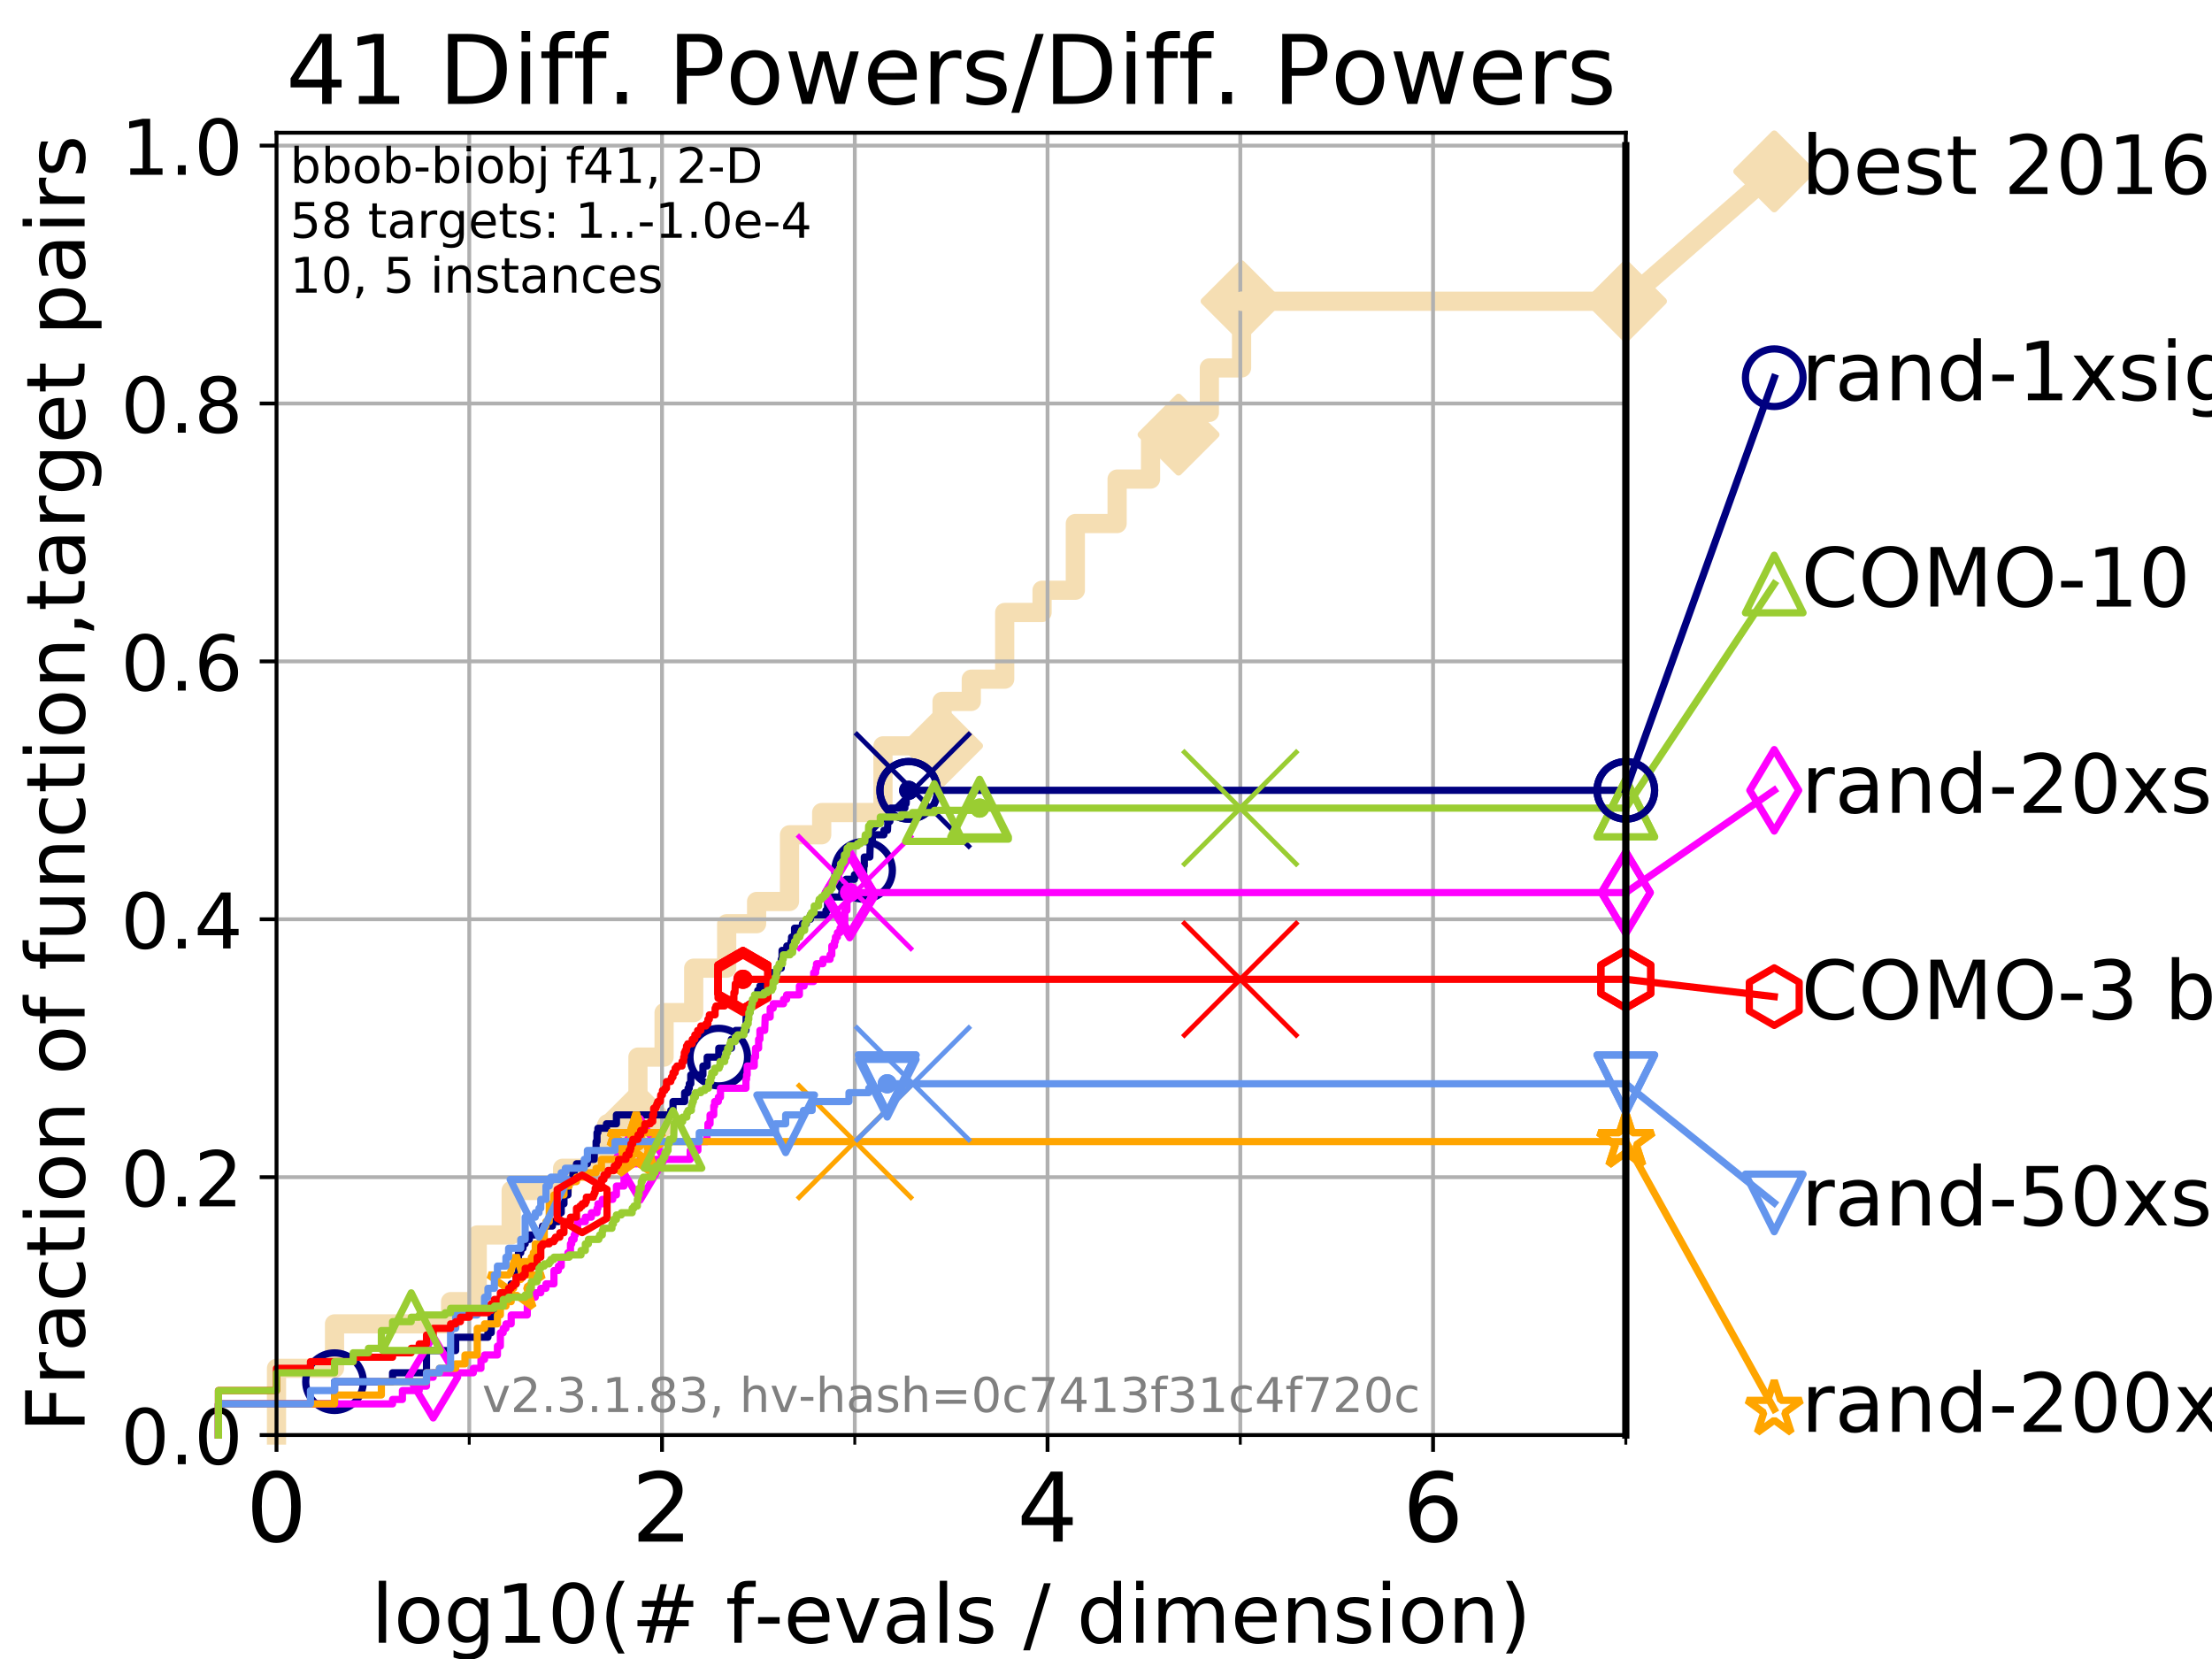 <?xml version="1.0" encoding="utf-8" standalone="no"?>
<!DOCTYPE svg PUBLIC "-//W3C//DTD SVG 1.1//EN"
  "http://www.w3.org/Graphics/SVG/1.1/DTD/svg11.dtd">
<!-- Created with matplotlib (https://matplotlib.org/) -->
<svg height="345.6pt" version="1.1" viewBox="0 0 460.8 345.6" width="460.8pt" xmlns="http://www.w3.org/2000/svg" xmlns:xlink="http://www.w3.org/1999/xlink">
 <defs>
  <style type="text/css">
*{stroke-linecap:butt;stroke-linejoin:round;}
  </style>
 </defs>
 <g id="figure_1">
  <g id="patch_1">
   <path d="M 0 345.6 
L 460.8 345.6 
L 460.8 0 
L 0 0 
z
" style="fill:#ffffff;"/>
  </g>
  <g id="axes_1">
   <g id="patch_2">
    <path d="M 57.6 298.944 
L 338.688 298.944 
L 338.688 27.648 
L 57.6 27.648 
z
" style="fill:#ffffff;"/>
   </g>
   <g id="line2d_1">
    <path d="M 57.6 298.944 
L 57.6 285.05 
L 69.688 285.05 
L 69.688 275.788 
L 93.864 275.788 
L 93.864 271.157 
L 99.418 271.157 
L 99.418 257.263 
L 106.489 257.263 
L 106.489 248.001 
L 117.203 248.001 
L 117.203 243.37 
L 126.507 243.37 
L 126.507 234.107 
L 132.894 234.107 
L 132.894 220.214 
L 138.341 220.214 
L 138.341 210.951 
L 144.511 210.951 
L 144.511 201.689 
L 151.381 201.689 
L 151.381 192.426 
L 157.614 192.426 
L 157.614 187.795 
L 164.467 187.795 
L 164.467 173.901 
L 171.173 173.901 
L 171.173 169.27 
L 183.94 169.27 
L 183.94 155.377 
L 196.248 155.377 
L 196.248 146.114 
L 202.34 146.114 
L 202.34 141.483 
L 209.296 141.483 
L 209.296 127.589 
L 217.081 127.589 
L 217.081 122.958 
L 224.012 122.958 
L 224.012 109.065 
L 232.714 109.065 
L 232.714 99.802 
L 239.678 99.802 
L 239.678 90.54 
L 245.514 90.54 
L 245.514 85.909 
L 251.933 85.909 
L 251.933 76.646 
L 258.642 76.646 
L 258.642 62.753 
L 338.688 62.753 
" style="fill:none;stroke:#f5deb3;stroke-linecap:square;stroke-width:4;"/>
   </g>
   <g id="line2d_2">
    <defs>
     <path d="M 0 7.778 
L 7.778 0 
L 0 -7.778 
L -7.778 0 
z
" id="m9d57574daa" style="stroke:#f5deb3;stroke-linejoin:miter;stroke-width:1.5;"/>
    </defs>
    <g>
     <use style="fill:#f5deb3;stroke:#f5deb3;stroke-linejoin:miter;stroke-width:1.5;" x="132.894" xlink:href="#m9d57574daa" y="234.107"/>
     <use style="fill:#f5deb3;stroke:#f5deb3;stroke-linejoin:miter;stroke-width:1.5;" x="196.248" xlink:href="#m9d57574daa" y="155.377"/>
     <use style="fill:#f5deb3;stroke:#f5deb3;stroke-linejoin:miter;stroke-width:1.5;" x="245.514" xlink:href="#m9d57574daa" y="90.54"/>
     <use style="fill:#f5deb3;stroke:#f5deb3;stroke-linejoin:miter;stroke-width:1.5;" x="258.642" xlink:href="#m9d57574daa" y="62.753"/>
     <use style="fill:#f5deb3;stroke:#f5deb3;stroke-linejoin:miter;stroke-width:1.5;" x="338.688" xlink:href="#m9d57574daa" y="62.753"/>
    </g>
   </g>
   <g id="line2d_3">
    <path style="fill:none;stroke:#f5deb3;stroke-linecap:square;stroke-width:4;"/>
    <g/>
   </g>
   <g id="line2d_4">
    <path d="M 338.688 62.753 
L 369.608 35.706 
" style="fill:none;stroke:#f5deb3;stroke-linecap:square;stroke-width:4;"/>
    <g>
     <use style="fill:#f5deb3;stroke:#f5deb3;stroke-linejoin:miter;stroke-width:1.5;" x="338.688" xlink:href="#m9d57574daa" y="62.753"/>
     <use style="fill:#f5deb3;stroke:#f5deb3;stroke-linejoin:miter;stroke-width:1.5;" x="369.608" xlink:href="#m9d57574daa" y="35.706"/>
    </g>
   </g>
   <g id="matplotlib.axis_1">
    <g id="xtick_1">
     <g id="line2d_5">
      <path clip-path="url(#p89d92e35d1)" d="M 57.6 298.944 
L 57.6 27.648 
" style="fill:none;stroke:#b0b0b0;stroke-linecap:square;stroke-width:0.8;"/>
     </g>
     <g id="line2d_6">
      <defs>
       <path d="M 0 0 
L 0 3.5 
" id="me5bec6e0fd" style="stroke:#000000;stroke-width:0.8;"/>
      </defs>
      <g>
       <use style="stroke:#000000;stroke-width:0.8;" x="57.6" xlink:href="#me5bec6e0fd" y="298.944"/>
      </g>
     </g>
     <g id="text_1">
      <!-- 0 -->
      <defs>
       <path d="M 31.781 66.406 
Q 24.172 66.406 20.328 58.906 
Q 16.5 51.422 16.5 36.375 
Q 16.5 21.391 20.328 13.891 
Q 24.172 6.391 31.781 6.391 
Q 39.453 6.391 43.281 13.891 
Q 47.125 21.391 47.125 36.375 
Q 47.125 51.422 43.281 58.906 
Q 39.453 66.406 31.781 66.406 
z
M 31.781 74.219 
Q 44.047 74.219 50.516 64.516 
Q 56.984 54.828 56.984 36.375 
Q 56.984 17.969 50.516 8.266 
Q 44.047 -1.422 31.781 -1.422 
Q 19.531 -1.422 13.062 8.266 
Q 6.594 17.969 6.594 36.375 
Q 6.594 54.828 13.062 64.516 
Q 19.531 74.219 31.781 74.219 
z
" id="DejaVuSans-48"/>
      </defs>
      <g transform="translate(51.237 321.141)scale(0.2 -0.2)">
       <use xlink:href="#DejaVuSans-48"/>
      </g>
     </g>
    </g>
    <g id="xtick_2">
     <g id="line2d_7">
      <path clip-path="url(#p89d92e35d1)" d="M 137.911 298.944 
L 137.911 27.648 
" style="fill:none;stroke:#b0b0b0;stroke-linecap:square;stroke-width:0.8;"/>
     </g>
     <g id="line2d_8">
      <g>
       <use style="stroke:#000000;stroke-width:0.8;" x="137.911" xlink:href="#me5bec6e0fd" y="298.944"/>
      </g>
     </g>
     <g id="text_2">
      <!-- 2 -->
      <defs>
       <path d="M 19.188 8.297 
L 53.609 8.297 
L 53.609 0 
L 7.328 0 
L 7.328 8.297 
Q 12.938 14.109 22.625 23.891 
Q 32.328 33.688 34.812 36.531 
Q 39.547 41.844 41.422 45.531 
Q 43.312 49.219 43.312 52.781 
Q 43.312 58.594 39.234 62.25 
Q 35.156 65.922 28.609 65.922 
Q 23.969 65.922 18.812 64.312 
Q 13.672 62.703 7.812 59.422 
L 7.812 69.391 
Q 13.766 71.781 18.938 73 
Q 24.125 74.219 28.422 74.219 
Q 39.75 74.219 46.484 68.547 
Q 53.219 62.891 53.219 53.422 
Q 53.219 48.922 51.531 44.891 
Q 49.859 40.875 45.406 35.406 
Q 44.188 33.984 37.641 27.219 
Q 31.109 20.453 19.188 8.297 
z
" id="DejaVuSans-50"/>
      </defs>
      <g transform="translate(131.548 321.141)scale(0.2 -0.2)">
       <use xlink:href="#DejaVuSans-50"/>
      </g>
     </g>
    </g>
    <g id="xtick_3">
     <g id="line2d_9">
      <path clip-path="url(#p89d92e35d1)" d="M 218.222 298.944 
L 218.222 27.648 
" style="fill:none;stroke:#b0b0b0;stroke-linecap:square;stroke-width:0.8;"/>
     </g>
     <g id="line2d_10">
      <g>
       <use style="stroke:#000000;stroke-width:0.8;" x="218.222" xlink:href="#me5bec6e0fd" y="298.944"/>
      </g>
     </g>
     <g id="text_3">
      <!-- 4 -->
      <defs>
       <path d="M 37.797 64.312 
L 12.891 25.391 
L 37.797 25.391 
z
M 35.203 72.906 
L 47.609 72.906 
L 47.609 25.391 
L 58.016 25.391 
L 58.016 17.188 
L 47.609 17.188 
L 47.609 0 
L 37.797 0 
L 37.797 17.188 
L 4.891 17.188 
L 4.891 26.703 
z
" id="DejaVuSans-52"/>
      </defs>
      <g transform="translate(211.859 321.141)scale(0.2 -0.2)">
       <use xlink:href="#DejaVuSans-52"/>
      </g>
     </g>
    </g>
    <g id="xtick_4">
     <g id="line2d_11">
      <path clip-path="url(#p89d92e35d1)" d="M 298.533 298.944 
L 298.533 27.648 
" style="fill:none;stroke:#b0b0b0;stroke-linecap:square;stroke-width:0.8;"/>
     </g>
     <g id="line2d_12">
      <g>
       <use style="stroke:#000000;stroke-width:0.8;" x="298.533" xlink:href="#me5bec6e0fd" y="298.944"/>
      </g>
     </g>
     <g id="text_4">
      <!-- 6 -->
      <defs>
       <path d="M 33.016 40.375 
Q 26.375 40.375 22.484 35.828 
Q 18.609 31.297 18.609 23.391 
Q 18.609 15.531 22.484 10.953 
Q 26.375 6.391 33.016 6.391 
Q 39.656 6.391 43.531 10.953 
Q 47.406 15.531 47.406 23.391 
Q 47.406 31.297 43.531 35.828 
Q 39.656 40.375 33.016 40.375 
z
M 52.594 71.297 
L 52.594 62.312 
Q 48.875 64.062 45.094 64.984 
Q 41.312 65.922 37.594 65.922 
Q 27.828 65.922 22.672 59.328 
Q 17.531 52.734 16.797 39.406 
Q 19.672 43.656 24.016 45.922 
Q 28.375 48.188 33.594 48.188 
Q 44.578 48.188 50.953 41.516 
Q 57.328 34.859 57.328 23.391 
Q 57.328 12.156 50.688 5.359 
Q 44.047 -1.422 33.016 -1.422 
Q 20.359 -1.422 13.672 8.266 
Q 6.984 17.969 6.984 36.375 
Q 6.984 53.656 15.188 63.938 
Q 23.391 74.219 37.203 74.219 
Q 40.922 74.219 44.703 73.484 
Q 48.484 72.75 52.594 71.297 
z
" id="DejaVuSans-54"/>
      </defs>
      <g transform="translate(292.17 321.141)scale(0.2 -0.2)">
       <use xlink:href="#DejaVuSans-54"/>
      </g>
     </g>
    </g>
    <g id="xtick_5">
     <g id="line2d_13">
      <path clip-path="url(#p89d92e35d1)" d="M 97.755 298.944 
L 97.755 27.648 
" style="fill:none;stroke:#b0b0b0;stroke-linecap:square;stroke-width:0.8;"/>
     </g>
     <g id="line2d_14">
      <defs>
       <path d="M 0 0 
L 0 2 
" id="mf9aea78cde" style="stroke:#000000;stroke-width:0.6;"/>
      </defs>
      <g>
       <use style="stroke:#000000;stroke-width:0.6;" x="97.755" xlink:href="#mf9aea78cde" y="298.944"/>
      </g>
     </g>
    </g>
    <g id="xtick_6">
     <g id="line2d_15">
      <path clip-path="url(#p89d92e35d1)" d="M 178.066 298.944 
L 178.066 27.648 
" style="fill:none;stroke:#b0b0b0;stroke-linecap:square;stroke-width:0.8;"/>
     </g>
     <g id="line2d_16">
      <g>
       <use style="stroke:#000000;stroke-width:0.6;" x="178.066" xlink:href="#mf9aea78cde" y="298.944"/>
      </g>
     </g>
    </g>
    <g id="xtick_7">
     <g id="line2d_17">
      <path clip-path="url(#p89d92e35d1)" d="M 258.377 298.944 
L 258.377 27.648 
" style="fill:none;stroke:#b0b0b0;stroke-linecap:square;stroke-width:0.8;"/>
     </g>
     <g id="line2d_18">
      <g>
       <use style="stroke:#000000;stroke-width:0.6;" x="258.377" xlink:href="#mf9aea78cde" y="298.944"/>
      </g>
     </g>
    </g>
    <g id="xtick_8">
     <g id="line2d_19">
      <path clip-path="url(#p89d92e35d1)" d="M 338.688 298.944 
L 338.688 27.648 
" style="fill:none;stroke:#b0b0b0;stroke-linecap:square;stroke-width:0.8;"/>
     </g>
     <g id="line2d_20">
      <g>
       <use style="stroke:#000000;stroke-width:0.6;" x="338.688" xlink:href="#mf9aea78cde" y="298.944"/>
      </g>
     </g>
    </g>
    <g id="text_5">
     <!-- log10(# f-evals / dimension) -->
     <defs>
      <path d="M 9.422 75.984 
L 18.406 75.984 
L 18.406 0 
L 9.422 0 
z
" id="DejaVuSans-108"/>
      <path d="M 30.609 48.391 
Q 23.391 48.391 19.188 42.75 
Q 14.984 37.109 14.984 27.297 
Q 14.984 17.484 19.156 11.844 
Q 23.344 6.203 30.609 6.203 
Q 37.797 6.203 41.984 11.859 
Q 46.188 17.531 46.188 27.297 
Q 46.188 37.016 41.984 42.703 
Q 37.797 48.391 30.609 48.391 
z
M 30.609 56 
Q 42.328 56 49.016 48.375 
Q 55.719 40.766 55.719 27.297 
Q 55.719 13.875 49.016 6.219 
Q 42.328 -1.422 30.609 -1.422 
Q 18.844 -1.422 12.172 6.219 
Q 5.516 13.875 5.516 27.297 
Q 5.516 40.766 12.172 48.375 
Q 18.844 56 30.609 56 
z
" id="DejaVuSans-111"/>
      <path d="M 45.406 27.984 
Q 45.406 37.75 41.375 43.109 
Q 37.359 48.484 30.078 48.484 
Q 22.859 48.484 18.828 43.109 
Q 14.797 37.75 14.797 27.984 
Q 14.797 18.266 18.828 12.891 
Q 22.859 7.516 30.078 7.516 
Q 37.359 7.516 41.375 12.891 
Q 45.406 18.266 45.406 27.984 
z
M 54.391 6.781 
Q 54.391 -7.172 48.188 -13.984 
Q 42 -20.797 29.203 -20.797 
Q 24.469 -20.797 20.266 -20.094 
Q 16.062 -19.391 12.109 -17.922 
L 12.109 -9.188 
Q 16.062 -11.328 19.922 -12.344 
Q 23.781 -13.375 27.781 -13.375 
Q 36.625 -13.375 41.016 -8.766 
Q 45.406 -4.156 45.406 5.172 
L 45.406 9.625 
Q 42.625 4.781 38.281 2.391 
Q 33.938 0 27.875 0 
Q 17.828 0 11.672 7.656 
Q 5.516 15.328 5.516 27.984 
Q 5.516 40.672 11.672 48.328 
Q 17.828 56 27.875 56 
Q 33.938 56 38.281 53.609 
Q 42.625 51.219 45.406 46.391 
L 45.406 54.688 
L 54.391 54.688 
z
" id="DejaVuSans-103"/>
      <path d="M 12.406 8.297 
L 28.516 8.297 
L 28.516 63.922 
L 10.984 60.406 
L 10.984 69.391 
L 28.422 72.906 
L 38.281 72.906 
L 38.281 8.297 
L 54.391 8.297 
L 54.391 0 
L 12.406 0 
z
" id="DejaVuSans-49"/>
      <path d="M 31 75.875 
Q 24.469 64.656 21.281 53.656 
Q 18.109 42.672 18.109 31.391 
Q 18.109 20.125 21.312 9.062 
Q 24.516 -2 31 -13.188 
L 23.188 -13.188 
Q 15.875 -1.703 12.234 9.375 
Q 8.594 20.453 8.594 31.391 
Q 8.594 42.281 12.203 53.312 
Q 15.828 64.359 23.188 75.875 
z
" id="DejaVuSans-40"/>
      <path d="M 51.125 44 
L 36.922 44 
L 32.812 27.688 
L 47.125 27.688 
z
M 43.797 71.781 
L 38.719 51.516 
L 52.984 51.516 
L 58.109 71.781 
L 65.922 71.781 
L 60.891 51.516 
L 76.125 51.516 
L 76.125 44 
L 58.984 44 
L 54.984 27.688 
L 70.516 27.688 
L 70.516 20.219 
L 53.078 20.219 
L 48 0 
L 40.188 0 
L 45.219 20.219 
L 30.906 20.219 
L 25.875 0 
L 18.016 0 
L 23.094 20.219 
L 7.719 20.219 
L 7.719 27.688 
L 24.906 27.688 
L 29 44 
L 13.281 44 
L 13.281 51.516 
L 30.906 51.516 
L 35.891 71.781 
z
" id="DejaVuSans-35"/>
      <path id="DejaVuSans-32"/>
      <path d="M 37.109 75.984 
L 37.109 68.5 
L 28.516 68.5 
Q 23.688 68.5 21.797 66.547 
Q 19.922 64.594 19.922 59.516 
L 19.922 54.688 
L 34.719 54.688 
L 34.719 47.703 
L 19.922 47.703 
L 19.922 0 
L 10.891 0 
L 10.891 47.703 
L 2.297 47.703 
L 2.297 54.688 
L 10.891 54.688 
L 10.891 58.5 
Q 10.891 67.625 15.141 71.797 
Q 19.391 75.984 28.609 75.984 
z
" id="DejaVuSans-102"/>
      <path d="M 4.891 31.391 
L 31.203 31.391 
L 31.203 23.391 
L 4.891 23.391 
z
" id="DejaVuSans-45"/>
      <path d="M 56.203 29.594 
L 56.203 25.203 
L 14.891 25.203 
Q 15.484 15.922 20.484 11.062 
Q 25.484 6.203 34.422 6.203 
Q 39.594 6.203 44.453 7.469 
Q 49.312 8.734 54.109 11.281 
L 54.109 2.781 
Q 49.266 0.734 44.188 -0.344 
Q 39.109 -1.422 33.891 -1.422 
Q 20.797 -1.422 13.156 6.188 
Q 5.516 13.812 5.516 26.812 
Q 5.516 40.234 12.766 48.109 
Q 20.016 56 32.328 56 
Q 43.359 56 49.781 48.891 
Q 56.203 41.797 56.203 29.594 
z
M 47.219 32.234 
Q 47.125 39.594 43.094 43.984 
Q 39.062 48.391 32.422 48.391 
Q 24.906 48.391 20.391 44.141 
Q 15.875 39.891 15.188 32.172 
z
" id="DejaVuSans-101"/>
      <path d="M 2.984 54.688 
L 12.5 54.688 
L 29.594 8.797 
L 46.688 54.688 
L 56.203 54.688 
L 35.688 0 
L 23.484 0 
z
" id="DejaVuSans-118"/>
      <path d="M 34.281 27.484 
Q 23.391 27.484 19.188 25 
Q 14.984 22.516 14.984 16.5 
Q 14.984 11.719 18.141 8.906 
Q 21.297 6.109 26.703 6.109 
Q 34.188 6.109 38.703 11.406 
Q 43.219 16.703 43.219 25.484 
L 43.219 27.484 
z
M 52.203 31.203 
L 52.203 0 
L 43.219 0 
L 43.219 8.297 
Q 40.141 3.328 35.547 0.953 
Q 30.953 -1.422 24.312 -1.422 
Q 15.922 -1.422 10.953 3.297 
Q 6 8.016 6 15.922 
Q 6 25.141 12.172 29.828 
Q 18.359 34.516 30.609 34.516 
L 43.219 34.516 
L 43.219 35.406 
Q 43.219 41.609 39.141 45 
Q 35.062 48.391 27.688 48.391 
Q 23 48.391 18.547 47.266 
Q 14.109 46.141 10.016 43.891 
L 10.016 52.203 
Q 14.938 54.109 19.578 55.047 
Q 24.219 56 28.609 56 
Q 40.484 56 46.344 49.844 
Q 52.203 43.703 52.203 31.203 
z
" id="DejaVuSans-97"/>
      <path d="M 44.281 53.078 
L 44.281 44.578 
Q 40.484 46.531 36.375 47.5 
Q 32.281 48.484 27.875 48.484 
Q 21.188 48.484 17.844 46.438 
Q 14.5 44.391 14.5 40.281 
Q 14.5 37.156 16.891 35.375 
Q 19.281 33.594 26.516 31.984 
L 29.594 31.297 
Q 39.156 29.25 43.188 25.516 
Q 47.219 21.781 47.219 15.094 
Q 47.219 7.469 41.188 3.016 
Q 35.156 -1.422 24.609 -1.422 
Q 20.219 -1.422 15.453 -0.562 
Q 10.688 0.297 5.422 2 
L 5.422 11.281 
Q 10.406 8.688 15.234 7.391 
Q 20.062 6.109 24.812 6.109 
Q 31.156 6.109 34.562 8.281 
Q 37.984 10.453 37.984 14.406 
Q 37.984 18.062 35.516 20.016 
Q 33.062 21.969 24.703 23.781 
L 21.578 24.516 
Q 13.234 26.266 9.516 29.906 
Q 5.812 33.547 5.812 39.891 
Q 5.812 47.609 11.281 51.797 
Q 16.75 56 26.812 56 
Q 31.781 56 36.172 55.266 
Q 40.578 54.547 44.281 53.078 
z
" id="DejaVuSans-115"/>
      <path d="M 25.391 72.906 
L 33.688 72.906 
L 8.297 -9.281 
L 0 -9.281 
z
" id="DejaVuSans-47"/>
      <path d="M 45.406 46.391 
L 45.406 75.984 
L 54.391 75.984 
L 54.391 0 
L 45.406 0 
L 45.406 8.203 
Q 42.578 3.328 38.25 0.953 
Q 33.938 -1.422 27.875 -1.422 
Q 17.969 -1.422 11.734 6.484 
Q 5.516 14.406 5.516 27.297 
Q 5.516 40.188 11.734 48.094 
Q 17.969 56 27.875 56 
Q 33.938 56 38.25 53.625 
Q 42.578 51.266 45.406 46.391 
z
M 14.797 27.297 
Q 14.797 17.391 18.875 11.75 
Q 22.953 6.109 30.078 6.109 
Q 37.203 6.109 41.297 11.75 
Q 45.406 17.391 45.406 27.297 
Q 45.406 37.203 41.297 42.844 
Q 37.203 48.484 30.078 48.484 
Q 22.953 48.484 18.875 42.844 
Q 14.797 37.203 14.797 27.297 
z
" id="DejaVuSans-100"/>
      <path d="M 9.422 54.688 
L 18.406 54.688 
L 18.406 0 
L 9.422 0 
z
M 9.422 75.984 
L 18.406 75.984 
L 18.406 64.594 
L 9.422 64.594 
z
" id="DejaVuSans-105"/>
      <path d="M 52 44.188 
Q 55.375 50.25 60.062 53.125 
Q 64.75 56 71.094 56 
Q 79.641 56 84.281 50.016 
Q 88.922 44.047 88.922 33.016 
L 88.922 0 
L 79.891 0 
L 79.891 32.719 
Q 79.891 40.578 77.094 44.375 
Q 74.312 48.188 68.609 48.188 
Q 61.625 48.188 57.562 43.547 
Q 53.516 38.922 53.516 30.906 
L 53.516 0 
L 44.484 0 
L 44.484 32.719 
Q 44.484 40.625 41.703 44.406 
Q 38.922 48.188 33.109 48.188 
Q 26.219 48.188 22.156 43.531 
Q 18.109 38.875 18.109 30.906 
L 18.109 0 
L 9.078 0 
L 9.078 54.688 
L 18.109 54.688 
L 18.109 46.188 
Q 21.188 51.219 25.484 53.609 
Q 29.781 56 35.688 56 
Q 41.656 56 45.828 52.969 
Q 50 49.953 52 44.188 
z
" id="DejaVuSans-109"/>
      <path d="M 54.891 33.016 
L 54.891 0 
L 45.906 0 
L 45.906 32.719 
Q 45.906 40.484 42.875 44.328 
Q 39.844 48.188 33.797 48.188 
Q 26.516 48.188 22.312 43.547 
Q 18.109 38.922 18.109 30.906 
L 18.109 0 
L 9.078 0 
L 9.078 54.688 
L 18.109 54.688 
L 18.109 46.188 
Q 21.344 51.125 25.703 53.562 
Q 30.078 56 35.797 56 
Q 45.219 56 50.047 50.172 
Q 54.891 44.344 54.891 33.016 
z
" id="DejaVuSans-110"/>
      <path d="M 8.016 75.875 
L 15.828 75.875 
Q 23.141 64.359 26.781 53.312 
Q 30.422 42.281 30.422 31.391 
Q 30.422 20.453 26.781 9.375 
Q 23.141 -1.703 15.828 -13.188 
L 8.016 -13.188 
Q 14.5 -2 17.703 9.062 
Q 20.906 20.125 20.906 31.391 
Q 20.906 42.672 17.703 53.656 
Q 14.5 64.656 8.016 75.875 
z
" id="DejaVuSans-41"/>
     </defs>
     <g transform="translate(77.303 342.218)scale(0.17 -0.17)">
      <use xlink:href="#DejaVuSans-108"/>
      <use x="27.783" xlink:href="#DejaVuSans-111"/>
      <use x="88.965" xlink:href="#DejaVuSans-103"/>
      <use x="152.441" xlink:href="#DejaVuSans-49"/>
      <use x="216.064" xlink:href="#DejaVuSans-48"/>
      <use x="279.688" xlink:href="#DejaVuSans-40"/>
      <use x="318.701" xlink:href="#DejaVuSans-35"/>
      <use x="402.49" xlink:href="#DejaVuSans-32"/>
      <use x="434.277" xlink:href="#DejaVuSans-102"/>
      <use x="469.404" xlink:href="#DejaVuSans-45"/>
      <use x="505.488" xlink:href="#DejaVuSans-101"/>
      <use x="567.012" xlink:href="#DejaVuSans-118"/>
      <use x="626.191" xlink:href="#DejaVuSans-97"/>
      <use x="687.471" xlink:href="#DejaVuSans-108"/>
      <use x="715.254" xlink:href="#DejaVuSans-115"/>
      <use x="767.354" xlink:href="#DejaVuSans-32"/>
      <use x="799.141" xlink:href="#DejaVuSans-47"/>
      <use x="832.832" xlink:href="#DejaVuSans-32"/>
      <use x="864.619" xlink:href="#DejaVuSans-100"/>
      <use x="928.096" xlink:href="#DejaVuSans-105"/>
      <use x="955.879" xlink:href="#DejaVuSans-109"/>
      <use x="1053.291" xlink:href="#DejaVuSans-101"/>
      <use x="1114.814" xlink:href="#DejaVuSans-110"/>
      <use x="1178.193" xlink:href="#DejaVuSans-115"/>
      <use x="1230.293" xlink:href="#DejaVuSans-105"/>
      <use x="1258.076" xlink:href="#DejaVuSans-111"/>
      <use x="1319.258" xlink:href="#DejaVuSans-110"/>
      <use x="1382.637" xlink:href="#DejaVuSans-41"/>
     </g>
    </g>
   </g>
   <g id="matplotlib.axis_2">
    <g id="ytick_1">
     <g id="line2d_21">
      <path clip-path="url(#p89d92e35d1)" d="M 57.6 298.944 
L 338.688 298.944 
" style="fill:none;stroke:#b0b0b0;stroke-linecap:square;stroke-width:0.8;"/>
     </g>
     <g id="line2d_22">
      <defs>
       <path d="M 0 0 
L -3.5 0 
" id="m7b7686cd0f" style="stroke:#000000;stroke-width:0.8;"/>
      </defs>
      <g>
       <use style="stroke:#000000;stroke-width:0.8;" x="57.6" xlink:href="#m7b7686cd0f" y="298.944"/>
      </g>
     </g>
     <g id="text_6">
      <!-- 0.0 -->
      <defs>
       <path d="M 10.688 12.406 
L 21 12.406 
L 21 0 
L 10.688 0 
z
" id="DejaVuSans-46"/>
      </defs>
      <g transform="translate(25.155 305.023)scale(0.16 -0.16)">
       <use xlink:href="#DejaVuSans-48"/>
       <use x="63.623" xlink:href="#DejaVuSans-46"/>
       <use x="95.41" xlink:href="#DejaVuSans-48"/>
      </g>
     </g>
    </g>
    <g id="ytick_2">
     <g id="line2d_23">
      <path clip-path="url(#p89d92e35d1)" d="M 57.6 245.222 
L 338.688 245.222 
" style="fill:none;stroke:#b0b0b0;stroke-linecap:square;stroke-width:0.8;"/>
     </g>
     <g id="line2d_24">
      <g>
       <use style="stroke:#000000;stroke-width:0.8;" x="57.6" xlink:href="#m7b7686cd0f" y="245.222"/>
      </g>
     </g>
     <g id="text_7">
      <!-- 0.2 -->
      <g transform="translate(25.155 251.301)scale(0.16 -0.16)">
       <use xlink:href="#DejaVuSans-48"/>
       <use x="63.623" xlink:href="#DejaVuSans-46"/>
       <use x="95.41" xlink:href="#DejaVuSans-50"/>
      </g>
     </g>
    </g>
    <g id="ytick_3">
     <g id="line2d_25">
      <path clip-path="url(#p89d92e35d1)" d="M 57.6 191.5 
L 338.688 191.5 
" style="fill:none;stroke:#b0b0b0;stroke-linecap:square;stroke-width:0.8;"/>
     </g>
     <g id="line2d_26">
      <g>
       <use style="stroke:#000000;stroke-width:0.8;" x="57.6" xlink:href="#m7b7686cd0f" y="191.5"/>
      </g>
     </g>
     <g id="text_8">
      <!-- 0.4 -->
      <g transform="translate(25.155 197.579)scale(0.16 -0.16)">
       <use xlink:href="#DejaVuSans-48"/>
       <use x="63.623" xlink:href="#DejaVuSans-46"/>
       <use x="95.41" xlink:href="#DejaVuSans-52"/>
      </g>
     </g>
    </g>
    <g id="ytick_4">
     <g id="line2d_27">
      <path clip-path="url(#p89d92e35d1)" d="M 57.6 137.778 
L 338.688 137.778 
" style="fill:none;stroke:#b0b0b0;stroke-linecap:square;stroke-width:0.8;"/>
     </g>
     <g id="line2d_28">
      <g>
       <use style="stroke:#000000;stroke-width:0.8;" x="57.6" xlink:href="#m7b7686cd0f" y="137.778"/>
      </g>
     </g>
     <g id="text_9">
      <!-- 0.6 -->
      <g transform="translate(25.155 143.857)scale(0.16 -0.16)">
       <use xlink:href="#DejaVuSans-48"/>
       <use x="63.623" xlink:href="#DejaVuSans-46"/>
       <use x="95.41" xlink:href="#DejaVuSans-54"/>
      </g>
     </g>
    </g>
    <g id="ytick_5">
     <g id="line2d_29">
      <path clip-path="url(#p89d92e35d1)" d="M 57.6 84.056 
L 338.688 84.056 
" style="fill:none;stroke:#b0b0b0;stroke-linecap:square;stroke-width:0.8;"/>
     </g>
     <g id="line2d_30">
      <g>
       <use style="stroke:#000000;stroke-width:0.8;" x="57.6" xlink:href="#m7b7686cd0f" y="84.056"/>
      </g>
     </g>
     <g id="text_10">
      <!-- 0.8 -->
      <defs>
       <path d="M 31.781 34.625 
Q 24.75 34.625 20.719 30.859 
Q 16.703 27.094 16.703 20.516 
Q 16.703 13.922 20.719 10.156 
Q 24.75 6.391 31.781 6.391 
Q 38.812 6.391 42.859 10.172 
Q 46.922 13.969 46.922 20.516 
Q 46.922 27.094 42.891 30.859 
Q 38.875 34.625 31.781 34.625 
z
M 21.922 38.812 
Q 15.578 40.375 12.031 44.719 
Q 8.5 49.078 8.5 55.328 
Q 8.5 64.062 14.719 69.141 
Q 20.953 74.219 31.781 74.219 
Q 42.672 74.219 48.875 69.141 
Q 55.078 64.062 55.078 55.328 
Q 55.078 49.078 51.531 44.719 
Q 48 40.375 41.703 38.812 
Q 48.828 37.156 52.797 32.312 
Q 56.781 27.484 56.781 20.516 
Q 56.781 9.906 50.312 4.234 
Q 43.844 -1.422 31.781 -1.422 
Q 19.734 -1.422 13.25 4.234 
Q 6.781 9.906 6.781 20.516 
Q 6.781 27.484 10.781 32.312 
Q 14.797 37.156 21.922 38.812 
z
M 18.312 54.391 
Q 18.312 48.734 21.844 45.562 
Q 25.391 42.391 31.781 42.391 
Q 38.141 42.391 41.719 45.562 
Q 45.312 48.734 45.312 54.391 
Q 45.312 60.062 41.719 63.234 
Q 38.141 66.406 31.781 66.406 
Q 25.391 66.406 21.844 63.234 
Q 18.312 60.062 18.312 54.391 
z
" id="DejaVuSans-56"/>
      </defs>
      <g transform="translate(25.155 90.135)scale(0.16 -0.16)">
       <use xlink:href="#DejaVuSans-48"/>
       <use x="63.623" xlink:href="#DejaVuSans-46"/>
       <use x="95.41" xlink:href="#DejaVuSans-56"/>
      </g>
     </g>
    </g>
    <g id="ytick_6">
     <g id="line2d_31">
      <path clip-path="url(#p89d92e35d1)" d="M 57.6 30.334 
L 338.688 30.334 
" style="fill:none;stroke:#b0b0b0;stroke-linecap:square;stroke-width:0.8;"/>
     </g>
     <g id="line2d_32">
      <g>
       <use style="stroke:#000000;stroke-width:0.8;" x="57.6" xlink:href="#m7b7686cd0f" y="30.334"/>
      </g>
     </g>
     <g id="text_11">
      <!-- 1.0 -->
      <g transform="translate(25.155 36.413)scale(0.16 -0.16)">
       <use xlink:href="#DejaVuSans-49"/>
       <use x="63.623" xlink:href="#DejaVuSans-46"/>
       <use x="95.41" xlink:href="#DejaVuSans-48"/>
      </g>
     </g>
    </g>
    <g id="text_12">
     <!-- Fraction of function,target pairs -->
     <defs>
      <path d="M 9.812 72.906 
L 51.703 72.906 
L 51.703 64.594 
L 19.672 64.594 
L 19.672 43.109 
L 48.578 43.109 
L 48.578 34.812 
L 19.672 34.812 
L 19.672 0 
L 9.812 0 
z
" id="DejaVuSans-70"/>
      <path d="M 41.109 46.297 
Q 39.594 47.172 37.812 47.578 
Q 36.031 48 33.891 48 
Q 26.266 48 22.188 43.047 
Q 18.109 38.094 18.109 28.812 
L 18.109 0 
L 9.078 0 
L 9.078 54.688 
L 18.109 54.688 
L 18.109 46.188 
Q 20.953 51.172 25.484 53.578 
Q 30.031 56 36.531 56 
Q 37.453 56 38.578 55.875 
Q 39.703 55.766 41.062 55.516 
z
" id="DejaVuSans-114"/>
      <path d="M 48.781 52.594 
L 48.781 44.188 
Q 44.969 46.297 41.141 47.344 
Q 37.312 48.391 33.406 48.391 
Q 24.656 48.391 19.812 42.844 
Q 14.984 37.312 14.984 27.297 
Q 14.984 17.281 19.812 11.734 
Q 24.656 6.203 33.406 6.203 
Q 37.312 6.203 41.141 7.25 
Q 44.969 8.297 48.781 10.406 
L 48.781 2.094 
Q 45.016 0.344 40.984 -0.531 
Q 36.969 -1.422 32.422 -1.422 
Q 20.062 -1.422 12.781 6.344 
Q 5.516 14.109 5.516 27.297 
Q 5.516 40.672 12.859 48.328 
Q 20.219 56 33.016 56 
Q 37.156 56 41.109 55.141 
Q 45.062 54.297 48.781 52.594 
z
" id="DejaVuSans-99"/>
      <path d="M 18.312 70.219 
L 18.312 54.688 
L 36.812 54.688 
L 36.812 47.703 
L 18.312 47.703 
L 18.312 18.016 
Q 18.312 11.328 20.141 9.422 
Q 21.969 7.516 27.594 7.516 
L 36.812 7.516 
L 36.812 0 
L 27.594 0 
Q 17.188 0 13.234 3.875 
Q 9.281 7.766 9.281 18.016 
L 9.281 47.703 
L 2.688 47.703 
L 2.688 54.688 
L 9.281 54.688 
L 9.281 70.219 
z
" id="DejaVuSans-116"/>
      <path d="M 8.5 21.578 
L 8.5 54.688 
L 17.484 54.688 
L 17.484 21.922 
Q 17.484 14.156 20.5 10.266 
Q 23.531 6.391 29.594 6.391 
Q 36.859 6.391 41.078 11.031 
Q 45.312 15.672 45.312 23.688 
L 45.312 54.688 
L 54.297 54.688 
L 54.297 0 
L 45.312 0 
L 45.312 8.406 
Q 42.047 3.422 37.719 1 
Q 33.406 -1.422 27.688 -1.422 
Q 18.266 -1.422 13.375 4.438 
Q 8.5 10.297 8.5 21.578 
z
M 31.109 56 
z
" id="DejaVuSans-117"/>
      <path d="M 11.719 12.406 
L 22.016 12.406 
L 22.016 4 
L 14.016 -11.625 
L 7.719 -11.625 
L 11.719 4 
z
" id="DejaVuSans-44"/>
      <path d="M 18.109 8.203 
L 18.109 -20.797 
L 9.078 -20.797 
L 9.078 54.688 
L 18.109 54.688 
L 18.109 46.391 
Q 20.953 51.266 25.266 53.625 
Q 29.594 56 35.594 56 
Q 45.562 56 51.781 48.094 
Q 58.016 40.188 58.016 27.297 
Q 58.016 14.406 51.781 6.484 
Q 45.562 -1.422 35.594 -1.422 
Q 29.594 -1.422 25.266 0.953 
Q 20.953 3.328 18.109 8.203 
z
M 48.688 27.297 
Q 48.688 37.203 44.609 42.844 
Q 40.531 48.484 33.406 48.484 
Q 26.266 48.484 22.188 42.844 
Q 18.109 37.203 18.109 27.297 
Q 18.109 17.391 22.188 11.75 
Q 26.266 6.109 33.406 6.109 
Q 40.531 6.109 44.609 11.75 
Q 48.688 17.391 48.688 27.297 
z
" id="DejaVuSans-112"/>
     </defs>
     <g transform="translate(17.62 298.435)rotate(-90)scale(0.17 -0.17)">
      <use xlink:href="#DejaVuSans-70"/>
      <use x="57.41" xlink:href="#DejaVuSans-114"/>
      <use x="98.523" xlink:href="#DejaVuSans-97"/>
      <use x="159.803" xlink:href="#DejaVuSans-99"/>
      <use x="214.783" xlink:href="#DejaVuSans-116"/>
      <use x="253.992" xlink:href="#DejaVuSans-105"/>
      <use x="281.775" xlink:href="#DejaVuSans-111"/>
      <use x="342.957" xlink:href="#DejaVuSans-110"/>
      <use x="406.336" xlink:href="#DejaVuSans-32"/>
      <use x="438.123" xlink:href="#DejaVuSans-111"/>
      <use x="499.305" xlink:href="#DejaVuSans-102"/>
      <use x="534.51" xlink:href="#DejaVuSans-32"/>
      <use x="566.297" xlink:href="#DejaVuSans-102"/>
      <use x="601.502" xlink:href="#DejaVuSans-117"/>
      <use x="664.881" xlink:href="#DejaVuSans-110"/>
      <use x="728.26" xlink:href="#DejaVuSans-99"/>
      <use x="783.24" xlink:href="#DejaVuSans-116"/>
      <use x="822.449" xlink:href="#DejaVuSans-105"/>
      <use x="850.232" xlink:href="#DejaVuSans-111"/>
      <use x="911.414" xlink:href="#DejaVuSans-110"/>
      <use x="974.793" xlink:href="#DejaVuSans-44"/>
      <use x="1006.58" xlink:href="#DejaVuSans-116"/>
      <use x="1045.789" xlink:href="#DejaVuSans-97"/>
      <use x="1107.068" xlink:href="#DejaVuSans-114"/>
      <use x="1148.166" xlink:href="#DejaVuSans-103"/>
      <use x="1211.643" xlink:href="#DejaVuSans-101"/>
      <use x="1273.166" xlink:href="#DejaVuSans-116"/>
      <use x="1312.375" xlink:href="#DejaVuSans-32"/>
      <use x="1344.162" xlink:href="#DejaVuSans-112"/>
      <use x="1407.639" xlink:href="#DejaVuSans-97"/>
      <use x="1468.918" xlink:href="#DejaVuSans-105"/>
      <use x="1496.701" xlink:href="#DejaVuSans-114"/>
      <use x="1537.814" xlink:href="#DejaVuSans-115"/>
     </g>
    </g>
   </g>
   <g id="line2d_33">
    <defs>
     <path d="M 0 1.5 
C 0.398 1.5 0.779 1.342 1.061 1.061 
C 1.342 0.779 1.5 0.398 1.5 0 
C 1.5 -0.398 1.342 -0.779 1.061 -1.061 
C 0.779 -1.342 0.398 -1.5 0 -1.5 
C -0.398 -1.5 -0.779 -1.342 -1.061 -1.061 
C -1.342 -0.779 -1.5 -0.398 -1.5 0 
C -1.5 0.398 -1.342 0.779 -1.061 1.061 
C -0.779 1.342 -0.398 1.5 0 1.5 
z
" id="m18835be895" style="stroke:#f5deb3;"/>
    </defs>
    <g>
     <use style="fill:#f5deb3;stroke:#f5deb3;" x="258.642" xlink:href="#m18835be895" y="62.753"/>
     <use style="fill:#f5deb3;stroke:#f5deb3;" x="258.642" xlink:href="#m18835be895" y="62.753"/>
    </g>
   </g>
   <g id="line2d_34">
    <defs>
     <path d="M 0 1.5 
C 0.398 1.5 0.779 1.342 1.061 1.061 
C 1.342 0.779 1.5 0.398 1.5 0 
C 1.5 -0.398 1.342 -0.779 1.061 -1.061 
C 0.779 -1.342 0.398 -1.5 0 -1.5 
C -0.398 -1.5 -0.779 -1.342 -1.061 -1.061 
C -1.342 -0.779 -1.5 -0.398 -1.5 0 
C -1.5 0.398 -1.342 0.779 -1.061 1.061 
C -0.779 1.342 -0.398 1.5 0 1.5 
z
" id="m2b5d8683f9" style="stroke:#000080;"/>
    </defs>
    <g>
     <use style="fill:#000080;stroke:#000080;" x="189.301" xlink:href="#m2b5d8683f9" y="164.639"/>
     <use style="fill:#000080;stroke:#000080;" x="189.301" xlink:href="#m2b5d8683f9" y="164.639"/>
    </g>
   </g>
   <g id="line2d_35">
    <path d="M 45.512 298.944 
L 45.512 292.46 
L 69.688 292.46 
L 69.688 287.829 
L 81.776 287.829 
L 81.776 285.977 
L 88.847 285.977 
L 88.847 281.345 
L 94.921 281.345 
L 94.921 278.567 
L 101.647 278.567 
L 101.647 277.64 
L 102.331 277.64 
L 102.331 273.935 
L 103.623 273.935 
L 103.623 272.083 
L 104.235 272.083 
L 104.235 271.157 
L 105.398 271.157 
L 105.398 269.304 
L 106.489 269.304 
L 106.489 267.452 
L 107.515 267.452 
L 107.515 265.599 
L 108.006 265.599 
L 108.006 260.968 
L 108.484 260.968 
L 108.484 260.042 
L 108.949 260.042 
L 108.949 259.116 
L 109.402 259.116 
L 109.402 258.189 
L 110.274 258.189 
L 110.274 257.263 
L 112.656 257.263 
L 112.656 256.337 
L 113.023 256.337 
L 113.023 255.411 
L 115.077 255.411 
L 115.077 254.484 
L 116.323 254.484 
L 116.323 252.632 
L 116.914 252.632 
L 116.914 250.779 
L 117.486 250.779 
L 117.486 248.927 
L 118.31 248.927 
L 118.31 246.148 
L 119.352 246.148 
L 119.352 244.296 
L 119.603 244.296 
L 119.603 243.37 
L 120.094 243.37 
L 120.094 242.443 
L 122.362 242.443 
L 122.362 241.517 
L 123.791 241.517 
L 123.791 239.665 
L 124.178 239.665 
L 124.178 237.812 
L 124.369 237.812 
L 124.369 235.96 
L 124.557 235.96 
L 124.557 235.033 
L 126.338 235.033 
L 126.338 234.107 
L 128.411 234.107 
L 128.411 232.255 
L 139.731 232.255 
L 139.731 231.328 
L 140.196 231.328 
L 140.196 229.476 
L 142.62 229.476 
L 142.62 227.623 
L 143.337 227.623 
L 143.337 226.697 
L 143.591 226.697 
L 143.591 225.771 
L 143.903 225.771 
L 143.903 223.918 
L 146.431 223.918 
L 146.431 222.066 
L 147.318 222.066 
L 147.318 220.214 
L 149.735 220.214 
L 149.735 218.361 
L 152.36 218.361 
L 152.36 216.509 
L 153.251 216.509 
L 153.251 214.656 
L 155.393 214.656 
L 155.457 210.951 
L 156.206 210.951 
L 156.206 209.099 
L 157.186 209.099 
L 157.186 208.172 
L 157.865 208.172 
L 157.865 206.32 
L 158.304 206.32 
L 158.304 205.394 
L 159.278 205.394 
L 159.278 204.467 
L 160.079 204.467 
L 160.079 202.615 
L 161.89 202.615 
L 161.89 201.689 
L 162.75 201.689 
L 162.75 199.836 
L 162.917 199.836 
L 162.917 197.984 
L 163.907 197.984 
L 163.907 197.057 
L 164.769 197.057 
L 164.769 196.131 
L 164.899 196.131 
L 164.899 195.205 
L 165.519 195.205 
L 165.519 193.353 
L 167.158 193.353 
L 167.158 192.426 
L 167.986 192.426 
L 167.986 191.5 
L 168.82 191.5 
L 168.82 190.574 
L 172.069 190.574 
L 172.069 189.648 
L 172.386 189.648 
L 172.422 186.869 
L 175.355 186.869 
L 175.355 185.943 
L 175.517 185.943 
L 175.517 185.016 
L 176.2 185.016 
L 176.239 183.164 
L 177.996 183.164 
L 177.996 182.238 
L 179.902 182.238 
L 179.941 180.385 
L 180.05 180.385 
L 180.05 178.533 
L 181.202 178.533 
L 181.289 175.754 
L 181.726 175.754 
L 181.726 173.901 
L 184.132 173.901 
L 184.132 172.975 
L 184.874 172.975 
L 184.974 171.123 
L 185.385 171.123 
L 185.385 169.27 
L 185.545 169.27 
L 185.545 168.344 
L 188.5 168.344 
L 188.5 167.418 
L 188.771 167.418 
L 188.851 165.565 
L 189.301 165.565 
L 189.301 164.639 
L 338.688 164.639 
L 338.688 164.639 
" style="fill:none;stroke:#000080;stroke-linecap:square;stroke-width:1.5;"/>
   </g>
   <g id="line2d_36">
    <defs>
     <path d="M 0 6 
C 1.591 6 3.117 5.368 4.243 4.243 
C 5.368 3.117 6 1.591 6 0 
C 6 -1.591 5.368 -3.117 4.243 -4.243 
C 3.117 -5.368 1.591 -6 0 -6 
C -1.591 -6 -3.117 -5.368 -4.243 -4.243 
C -5.368 -3.117 -6 -1.591 -6 0 
C -6 1.591 -5.368 3.117 -4.243 4.243 
C -3.117 5.368 -1.591 6 0 6 
z
" id="m17e766bdf1" style="stroke:#000080;stroke-width:1.5;"/>
    </defs>
    <g>
     <use style="fill-opacity:0;stroke:#000080;stroke-width:1.5;" x="69.688" xlink:href="#m17e766bdf1" y="287.829"/>
     <use style="fill-opacity:0;stroke:#000080;stroke-width:1.5;" x="149.735" xlink:href="#m17e766bdf1" y="220.214"/>
     <use style="fill-opacity:0;stroke:#000080;stroke-width:1.5;" x="179.902" xlink:href="#m17e766bdf1" y="181.311"/>
     <use style="fill-opacity:0;stroke:#000080;stroke-width:1.5;" x="189.301" xlink:href="#m17e766bdf1" y="164.639"/>
     <use style="fill-opacity:0;stroke:#000080;stroke-width:1.5;" x="189.301" xlink:href="#m17e766bdf1" y="164.639"/>
     <use style="fill-opacity:0;stroke:#000080;stroke-width:1.5;" x="338.688" xlink:href="#m17e766bdf1" y="164.639"/>
    </g>
   </g>
   <g id="line2d_37">
    <path style="fill:none;stroke:#000080;stroke-linecap:square;stroke-width:1.5;"/>
    <g/>
   </g>
   <g id="line2d_38">
    <path clip-path="url(#p89d92e35d1)" d="M 190.163 164.639 
" style="fill:none;stroke:#000080;stroke-linecap:square;stroke-width:1.5;"/>
    <defs>
     <path d="M -12 12 
L 12 -12 
M -12 -12 
L 12 12 
" id="m0b6e986a05" style="stroke:#000080;"/>
    </defs>
    <g clip-path="url(#p89d92e35d1)">
     <use style="fill:#000080;stroke:#000080;" x="190.163" xlink:href="#m0b6e986a05" y="164.639"/>
    </g>
   </g>
   <g id="line2d_39">
    <defs>
     <path d="M 0 1.5 
C 0.398 1.5 0.779 1.342 1.061 1.061 
C 1.342 0.779 1.5 0.398 1.5 0 
C 1.5 -0.398 1.342 -0.779 1.061 -1.061 
C 0.779 -1.342 0.398 -1.5 0 -1.5 
C -0.398 -1.5 -0.779 -1.342 -1.061 -1.061 
C -1.342 -0.779 -1.5 -0.398 -1.5 0 
C -1.5 0.398 -1.342 0.779 -1.061 1.061 
C -0.779 1.342 -0.398 1.5 0 1.5 
z
" id="m2bc954ea3a" style="stroke:#ff00ff;"/>
    </defs>
    <g>
     <use style="fill:#ff00ff;stroke:#ff00ff;" x="177.006" xlink:href="#m2bc954ea3a" y="185.943"/>
     <use style="fill:#ff00ff;stroke:#ff00ff;" x="177.006" xlink:href="#m2bc954ea3a" y="185.943"/>
    </g>
   </g>
   <g id="line2d_40">
    <path d="M 45.512 298.944 
L 45.512 292.46 
L 81.776 292.46 
L 81.776 291.534 
L 83.83 291.534 
L 83.83 289.682 
L 87.33 289.682 
L 87.33 288.755 
L 88.847 288.755 
L 88.847 286.903 
L 90.243 286.903 
L 90.243 285.977 
L 98.606 285.977 
L 98.606 285.05 
L 100.193 285.05 
L 100.193 283.198 
L 100.935 283.198 
L 100.935 282.272 
L 103.623 282.272 
L 103.623 280.419 
L 104.235 280.419 
L 104.235 277.64 
L 104.826 277.64 
L 104.826 276.714 
L 105.398 276.714 
L 105.398 275.788 
L 106.489 275.788 
L 106.489 273.935 
L 109.843 273.935 
L 109.843 270.231 
L 111.506 270.231 
L 111.506 269.304 
L 112.656 269.304 
L 112.656 268.378 
L 113.735 268.378 
L 113.735 267.452 
L 115.397 267.452 
L 115.397 264.673 
L 116.323 264.673 
L 116.323 263.747 
L 116.914 263.747 
L 116.914 261.894 
L 118.31 261.894 
L 118.31 260.968 
L 118.839 260.968 
L 118.839 259.116 
L 119.097 259.116 
L 119.097 258.189 
L 119.603 258.189 
L 119.603 257.263 
L 119.85 257.263 
L 119.85 256.337 
L 120.335 256.337 
L 120.335 254.484 
L 121.931 254.484 
L 121.931 253.558 
L 123.193 253.558 
L 123.193 252.632 
L 124.369 252.632 
L 124.369 251.706 
L 124.557 251.706 
L 124.557 250.779 
L 125.471 250.779 
L 125.471 249.853 
L 127.643 249.853 
L 127.643 248.927 
L 128.411 248.927 
L 128.411 247.075 
L 129.991 247.075 
L 129.991 243.37 
L 130.532 243.37 
L 130.532 242.443 
L 133.353 242.443 
L 133.353 241.517 
L 143.779 241.517 
L 143.779 239.665 
L 145.384 239.665 
L 145.384 237.812 
L 147.267 237.812 
L 147.267 235.96 
L 147.47 235.96 
L 147.47 234.107 
L 147.918 234.107 
L 147.918 232.255 
L 148.686 232.255 
L 148.686 230.402 
L 148.873 230.402 
L 148.873 229.476 
L 149.647 229.476 
L 149.647 228.55 
L 150.086 228.55 
L 150.086 226.697 
L 155.393 226.697 
L 155.393 224.845 
L 155.521 224.845 
L 155.521 223.918 
L 155.647 223.918 
L 155.647 222.066 
L 157.128 222.066 
L 157.128 220.214 
L 157.387 220.214 
L 157.387 218.361 
L 158.031 218.361 
L 158.031 216.509 
L 158.304 216.509 
L 158.304 214.656 
L 159.304 214.656 
L 159.406 211.877 
L 160.442 211.877 
L 160.442 210.025 
L 161.077 210.025 
L 161.077 209.099 
L 163.226 209.099 
L 163.226 208.172 
L 163.867 208.172 
L 163.867 207.246 
L 166.528 207.246 
L 166.528 205.394 
L 167.513 205.394 
L 167.513 204.467 
L 169.503 204.467 
L 169.503 202.615 
L 169.925 202.615 
L 169.925 201.689 
L 170.092 201.689 
L 170.092 200.762 
L 171.417 200.762 
L 171.417 199.836 
L 172.921 199.836 
L 172.921 198.91 
L 173.28 198.91 
L 173.28 197.057 
L 173.834 197.057 
L 173.834 196.131 
L 174.033 196.131 
L 174.033 195.205 
L 174.445 195.205 
L 174.445 194.279 
L 174.995 194.279 
L 174.995 193.353 
L 175.965 193.353 
L 176.005 189.648 
L 176.441 189.648 
L 176.441 187.795 
L 176.565 187.795 
L 176.565 186.869 
L 177.006 186.869 
L 177.006 185.943 
L 338.688 185.943 
L 338.688 185.943 
" style="fill:none;stroke:#ff00ff;stroke-linecap:square;stroke-width:1.5;"/>
   </g>
   <g id="line2d_41">
    <defs>
     <path d="M 0 8.485 
L 5.091 0 
L 0 -8.485 
L -5.091 0 
z
" id="mda952cfcff" style="stroke:#ff00ff;stroke-linejoin:miter;stroke-width:1.5;"/>
    </defs>
    <g>
     <use style="fill-opacity:0;stroke:#ff00ff;stroke-linejoin:miter;stroke-width:1.5;" x="90.243" xlink:href="#mda952cfcff" y="286.903"/>
     <use style="fill-opacity:0;stroke:#ff00ff;stroke-linejoin:miter;stroke-width:1.5;" x="133.353" xlink:href="#mda952cfcff" y="241.517"/>
     <use style="fill-opacity:0;stroke:#ff00ff;stroke-linejoin:miter;stroke-width:1.5;" x="177.006" xlink:href="#mda952cfcff" y="186.869"/>
     <use style="fill-opacity:0;stroke:#ff00ff;stroke-linejoin:miter;stroke-width:1.5;" x="177.006" xlink:href="#mda952cfcff" y="185.943"/>
     <use style="fill-opacity:0;stroke:#ff00ff;stroke-linejoin:miter;stroke-width:1.5;" x="177.006" xlink:href="#mda952cfcff" y="185.943"/>
     <use style="fill-opacity:0;stroke:#ff00ff;stroke-linejoin:miter;stroke-width:1.5;" x="338.688" xlink:href="#mda952cfcff" y="185.943"/>
    </g>
   </g>
   <g id="line2d_42">
    <path style="fill:none;stroke:#ff00ff;stroke-linecap:square;stroke-width:1.5;"/>
    <g/>
   </g>
   <g id="line2d_43">
    <path clip-path="url(#p89d92e35d1)" d="M 178.092 185.943 
" style="fill:none;stroke:#ff00ff;stroke-linecap:square;stroke-width:1.5;"/>
    <defs>
     <path d="M -12 12 
L 12 -12 
M -12 -12 
L 12 12 
" id="mcd16051fcf" style="stroke:#ff00ff;"/>
    </defs>
    <g clip-path="url(#p89d92e35d1)">
     <use style="fill:#ff00ff;stroke:#ff00ff;" x="178.092" xlink:href="#mcd16051fcf" y="185.943"/>
    </g>
   </g>
   <g id="line2d_44">
    <defs>
     <path d="M 0 1.5 
C 0.398 1.5 0.779 1.342 1.061 1.061 
C 1.342 0.779 1.5 0.398 1.5 0 
C 1.5 -0.398 1.342 -0.779 1.061 -1.061 
C 0.779 -1.342 0.398 -1.5 0 -1.5 
C -0.398 -1.5 -0.779 -1.342 -1.061 -1.061 
C -1.342 -0.779 -1.5 -0.398 -1.5 0 
C -1.5 0.398 -1.342 0.779 -1.061 1.061 
C -0.779 1.342 -0.398 1.5 0 1.5 
z
" id="m045fde6254" style="stroke:#ffa500;"/>
    </defs>
    <g>
     <use style="fill:#ffa500;stroke:#ffa500;" x="132.542" xlink:href="#m045fde6254" y="237.812"/>
     <use style="fill:#ffa500;stroke:#ffa500;" x="132.542" xlink:href="#m045fde6254" y="237.812"/>
    </g>
   </g>
   <g id="line2d_45">
    <path d="M 45.512 298.944 
L 45.512 292.46 
L 69.688 292.46 
L 69.688 290.608 
L 79.447 290.608 
L 79.447 287.829 
L 88.847 287.829 
L 88.847 285.977 
L 91.535 285.977 
L 91.535 285.05 
L 94.921 285.05 
L 94.921 284.124 
L 96.861 284.124 
L 96.861 282.272 
L 99.418 282.272 
L 99.418 276.714 
L 100.935 276.714 
L 100.935 275.788 
L 103.623 275.788 
L 103.623 273.935 
L 104.235 273.935 
L 104.235 272.083 
L 105.398 272.083 
L 105.398 271.157 
L 106.489 271.157 
L 106.489 268.378 
L 107.009 268.378 
L 107.009 267.452 
L 107.515 267.452 
L 107.515 266.526 
L 108.484 266.526 
L 108.484 265.599 
L 108.949 265.599 
L 108.949 262.821 
L 110.694 262.821 
L 110.694 261.894 
L 111.105 261.894 
L 111.105 260.968 
L 111.506 260.968 
L 111.506 259.116 
L 112.656 259.116 
L 112.656 258.189 
L 113.383 258.189 
L 113.383 255.411 
L 113.735 255.411 
L 113.735 254.484 
L 114.419 254.484 
L 114.419 250.779 
L 115.397 250.779 
L 115.397 248.927 
L 117.486 248.927 
L 117.486 247.075 
L 118.577 247.075 
L 118.577 246.148 
L 120.094 246.148 
L 120.094 245.222 
L 122.362 245.222 
L 122.362 244.296 
L 124.178 244.296 
L 124.178 243.37 
L 125.292 243.37 
L 125.292 241.517 
L 130.532 241.517 
L 130.532 239.665 
L 132.542 239.665 
L 132.542 237.812 
L 338.688 237.812 
" style="fill:none;stroke:#ffa500;stroke-linecap:square;stroke-width:1.5;"/>
   </g>
   <g id="line2d_46">
    <defs>
     <path d="M 0 -6 
L -1.347 -1.854 
L -5.706 -1.854 
L -2.18 0.708 
L -3.527 4.854 
L -0 2.292 
L 3.527 4.854 
L 2.18 0.708 
L 5.706 -1.854 
L 1.347 -1.854 
z
" id="m36ed01965c" style="stroke:#ffa500;stroke-linejoin:bevel;stroke-width:1.5;"/>
    </defs>
    <g>
     <use style="fill-opacity:0;stroke:#ffa500;stroke-linejoin:bevel;stroke-width:1.5;" x="107.515" xlink:href="#m36ed01965c" y="267.452"/>
     <use style="fill-opacity:0;stroke:#ffa500;stroke-linejoin:bevel;stroke-width:1.5;" x="132.542" xlink:href="#m36ed01965c" y="239.665"/>
     <use style="fill-opacity:0;stroke:#ffa500;stroke-linejoin:bevel;stroke-width:1.5;" x="132.542" xlink:href="#m36ed01965c" y="239.665"/>
     <use style="fill-opacity:0;stroke:#ffa500;stroke-linejoin:bevel;stroke-width:1.5;" x="132.542" xlink:href="#m36ed01965c" y="237.812"/>
     <use style="fill-opacity:0;stroke:#ffa500;stroke-linejoin:bevel;stroke-width:1.5;" x="132.542" xlink:href="#m36ed01965c" y="237.812"/>
     <use style="fill-opacity:0;stroke:#ffa500;stroke-linejoin:bevel;stroke-width:1.5;" x="338.688" xlink:href="#m36ed01965c" y="237.812"/>
    </g>
   </g>
   <g id="line2d_47">
    <path style="fill:none;stroke:#ffa500;stroke-linecap:square;stroke-width:1.5;"/>
    <g/>
   </g>
   <g id="line2d_48">
    <path clip-path="url(#p89d92e35d1)" d="M 178.101 237.812 
" style="fill:none;stroke:#ffa500;stroke-linecap:square;stroke-width:1.5;"/>
    <defs>
     <path d="M -12 12 
L 12 -12 
M -12 -12 
L 12 12 
" id="mb47f4cf3b4" style="stroke:#ffa500;"/>
    </defs>
    <g clip-path="url(#p89d92e35d1)">
     <use style="fill:#ffa500;stroke:#ffa500;" x="178.101" xlink:href="#mb47f4cf3b4" y="237.812"/>
    </g>
   </g>
   <g id="line2d_49">
    <defs>
     <path d="M 0 1.5 
C 0.398 1.5 0.779 1.342 1.061 1.061 
C 1.342 0.779 1.5 0.398 1.5 0 
C 1.5 -0.398 1.342 -0.779 1.061 -1.061 
C 0.779 -1.342 0.398 -1.5 0 -1.5 
C -0.398 -1.5 -0.779 -1.342 -1.061 -1.061 
C -1.342 -0.779 -1.5 -0.398 -1.5 0 
C -1.5 0.398 -1.342 0.779 -1.061 1.061 
C -0.779 1.342 -0.398 1.5 0 1.5 
z
" id="ma274bce24c" style="stroke:#6495ed;"/>
    </defs>
    <g>
     <use style="fill:#6495ed;stroke:#6495ed;" x="184.826" xlink:href="#ma274bce24c" y="225.771"/>
     <use style="fill:#6495ed;stroke:#6495ed;" x="184.826" xlink:href="#ma274bce24c" y="225.771"/>
    </g>
   </g>
   <g id="line2d_50">
    <path d="M 45.512 298.944 
L 45.512 292.46 
L 64.671 292.46 
L 64.671 289.682 
L 69.688 289.682 
L 69.688 287.829 
L 88.847 287.829 
L 88.847 285.977 
L 91.535 285.977 
L 91.535 285.05 
L 93.864 285.05 
L 93.864 276.714 
L 94.921 276.714 
L 94.921 273.935 
L 99.418 273.935 
L 99.418 273.009 
L 100.935 273.009 
L 100.935 270.231 
L 101.647 270.231 
L 101.647 268.378 
L 102.989 268.378 
L 102.989 265.599 
L 103.623 265.599 
L 103.623 263.747 
L 105.398 263.747 
L 105.398 261.894 
L 105.952 261.894 
L 105.952 260.042 
L 108.484 260.042 
L 108.484 258.189 
L 109.402 258.189 
L 109.402 253.558 
L 111.506 253.558 
L 111.506 252.632 
L 112.281 252.632 
L 112.281 251.706 
L 112.656 251.706 
L 112.656 249.853 
L 113.735 249.853 
L 113.735 247.075 
L 114.419 247.075 
L 114.419 246.148 
L 114.751 246.148 
L 114.751 245.222 
L 116.914 245.222 
L 116.914 244.296 
L 117.765 244.296 
L 117.765 243.37 
L 121.712 243.37 
L 121.712 241.517 
L 122.362 241.517 
L 122.362 239.665 
L 128.108 239.665 
L 128.108 237.812 
L 145.666 237.812 
L 145.666 235.96 
L 161.556 235.96 
L 161.556 234.107 
L 163.67 234.107 
L 163.67 232.255 
L 167.369 232.255 
L 167.369 231.328 
L 169.187 231.328 
L 169.187 229.476 
L 176.857 229.476 
L 176.857 227.623 
L 180.982 227.623 
L 180.982 226.697 
L 184.826 226.697 
L 184.826 225.771 
L 338.688 225.771 
" style="fill:none;stroke:#6495ed;stroke-linecap:square;stroke-width:1.5;"/>
   </g>
   <g id="line2d_51">
    <defs>
     <path d="M -0 6 
L 6 -6 
L -6 -6 
z
" id="m53c35046dc" style="stroke:#6495ed;stroke-linejoin:miter;stroke-width:1.5;"/>
    </defs>
    <g>
     <use style="fill-opacity:0;stroke:#6495ed;stroke-linejoin:miter;stroke-width:1.5;" x="112.281" xlink:href="#m53c35046dc" y="251.706"/>
     <use style="fill-opacity:0;stroke:#6495ed;stroke-linejoin:miter;stroke-width:1.5;" x="163.67" xlink:href="#m53c35046dc" y="234.107"/>
     <use style="fill-opacity:0;stroke:#6495ed;stroke-linejoin:miter;stroke-width:1.5;" x="184.826" xlink:href="#m53c35046dc" y="226.697"/>
     <use style="fill-opacity:0;stroke:#6495ed;stroke-linejoin:miter;stroke-width:1.5;" x="184.826" xlink:href="#m53c35046dc" y="225.771"/>
     <use style="fill-opacity:0;stroke:#6495ed;stroke-linejoin:miter;stroke-width:1.5;" x="184.826" xlink:href="#m53c35046dc" y="225.771"/>
     <use style="fill-opacity:0;stroke:#6495ed;stroke-linejoin:miter;stroke-width:1.5;" x="338.688" xlink:href="#m53c35046dc" y="225.771"/>
    </g>
   </g>
   <g id="line2d_52">
    <path style="fill:none;stroke:#6495ed;stroke-linecap:square;stroke-width:1.5;"/>
    <g/>
   </g>
   <g id="line2d_53">
    <path clip-path="url(#p89d92e35d1)" d="M 190.172 225.771 
" style="fill:none;stroke:#6495ed;stroke-linecap:square;stroke-width:1.5;"/>
    <defs>
     <path d="M -12 12 
L 12 -12 
M -12 -12 
L 12 12 
" id="mbd07475474" style="stroke:#6495ed;"/>
    </defs>
    <g clip-path="url(#p89d92e35d1)">
     <use style="fill:#6495ed;stroke:#6495ed;" x="190.172" xlink:href="#mbd07475474" y="225.771"/>
    </g>
   </g>
   <g id="line2d_54">
    <defs>
     <path d="M 0 1.5 
C 0.398 1.5 0.779 1.342 1.061 1.061 
C 1.342 0.779 1.5 0.398 1.5 0 
C 1.5 -0.398 1.342 -0.779 1.061 -1.061 
C 0.779 -1.342 0.398 -1.5 0 -1.5 
C -0.398 -1.5 -0.779 -1.342 -1.061 -1.061 
C -1.342 -0.779 -1.5 -0.398 -1.5 0 
C -1.5 0.398 -1.342 0.779 -1.061 1.061 
C -0.779 1.342 -0.398 1.5 0 1.5 
z
" id="mbcae8473a0" style="stroke:#ff0000;"/>
    </defs>
    <g>
     <use style="fill:#ff0000;stroke:#ff0000;" x="154.774" xlink:href="#mbcae8473a0" y="204.004"/>
     <use style="fill:#ff0000;stroke:#ff0000;" x="154.774" xlink:href="#mbcae8473a0" y="204.004"/>
    </g>
   </g>
   <g id="line2d_55">
    <path d="M 45.512 298.944 
L 45.512 289.682 
L 57.6 289.682 
L 57.6 285.05 
L 64.671 285.05 
L 64.671 283.661 
L 73.579 283.661 
L 73.579 282.735 
L 81.776 282.735 
L 81.776 281.809 
L 85.667 281.809 
L 85.667 280.882 
L 87.33 280.882 
L 87.33 279.956 
L 88.847 279.956 
L 88.847 278.104 
L 90.243 278.104 
L 90.243 276.714 
L 93.864 276.714 
L 93.864 275.788 
L 94.921 275.788 
L 94.921 275.325 
L 95.918 275.325 
L 95.918 274.399 
L 97.755 274.399 
L 97.755 273.472 
L 101.647 273.472 
L 101.647 273.009 
L 102.331 273.009 
L 102.331 271.62 
L 102.989 271.62 
L 102.989 270.694 
L 104.235 270.694 
L 104.235 269.304 
L 105.952 269.304 
L 105.952 268.378 
L 106.489 268.378 
L 106.489 267.915 
L 107.009 267.915 
L 107.009 267.452 
L 107.515 267.452 
L 107.515 266.062 
L 108.949 266.062 
L 108.949 265.599 
L 109.402 265.599 
L 109.402 264.21 
L 110.694 264.21 
L 110.694 263.747 
L 111.897 263.747 
L 111.897 261.894 
L 112.656 261.894 
L 112.656 259.579 
L 113.023 259.579 
L 113.023 259.116 
L 114.419 259.116 
L 114.419 258.653 
L 115.397 258.653 
L 115.397 258.189 
L 115.711 258.189 
L 115.711 257.726 
L 116.621 257.726 
L 116.621 256.8 
L 117.486 256.8 
L 117.486 254.484 
L 118.839 254.484 
L 118.839 253.558 
L 120.094 253.558 
L 120.094 251.706 
L 120.806 251.706 
L 120.806 251.243 
L 121.265 251.243 
L 121.265 250.779 
L 121.931 250.779 
L 121.931 250.316 
L 122.148 250.316 
L 122.148 249.39 
L 123.594 249.39 
L 123.594 248.927 
L 123.791 248.927 
L 123.791 248.464 
L 123.985 248.464 
L 123.985 247.538 
L 125.111 247.538 
L 125.111 247.075 
L 125.292 247.075 
L 125.292 245.685 
L 125.823 245.685 
L 125.823 244.759 
L 126.507 244.759 
L 126.507 244.296 
L 126.674 244.296 
L 126.674 243.833 
L 127.954 243.833 
L 127.954 242.906 
L 128.561 242.906 
L 128.561 242.443 
L 128.856 242.443 
L 128.856 241.517 
L 130.398 241.517 
L 130.398 240.591 
L 131.056 240.591 
L 131.056 239.665 
L 131.313 239.665 
L 131.313 239.201 
L 131.44 239.201 
L 131.44 238.275 
L 131.815 238.275 
L 131.815 237.349 
L 132.894 237.349 
L 132.894 236.423 
L 133.466 236.423 
L 133.466 235.496 
L 134.236 235.496 
L 134.343 234.107 
L 135.482 234.107 
L 135.482 233.644 
L 135.976 233.644 
L 135.976 232.255 
L 136.17 232.255 
L 136.17 230.865 
L 136.645 230.865 
L 136.645 230.402 
L 136.832 230.402 
L 136.832 229.939 
L 137.016 229.939 
L 137.016 229.476 
L 137.559 229.476 
L 137.647 228.087 
L 137.998 228.087 
L 137.998 227.16 
L 138.511 227.16 
L 138.511 226.697 
L 138.845 226.697 
L 138.845 225.308 
L 139.731 225.308 
L 139.731 224.845 
L 139.887 224.845 
L 139.887 224.382 
L 140.196 224.382 
L 140.196 223.455 
L 140.649 223.455 
L 140.649 222.529 
L 141.018 222.529 
L 141.018 222.066 
L 142.079 222.066 
L 142.079 221.14 
L 142.419 221.14 
L 142.419 220.214 
L 142.553 220.214 
L 142.553 219.287 
L 142.753 219.287 
L 142.753 218.824 
L 143.015 218.824 
L 143.015 217.898 
L 143.273 217.898 
L 143.273 217.435 
L 144.209 217.435 
L 144.209 216.509 
L 144.748 216.509 
L 144.748 215.582 
L 145.327 215.582 
L 145.327 214.656 
L 145.998 214.656 
L 145.998 213.73 
L 147.062 213.73 
L 147.062 213.267 
L 147.47 213.267 
L 147.47 212.34 
L 147.77 212.34 
L 147.77 211.414 
L 148.966 211.414 
L 148.966 210.025 
L 149.15 210.025 
L 149.15 209.562 
L 150.933 209.562 
L 150.933 209.099 
L 152.246 209.099 
L 152.246 208.172 
L 152.885 208.172 
L 152.885 206.783 
L 153.106 206.783 
L 153.178 204.931 
L 154.774 204.931 
L 154.774 204.004 
L 338.688 204.004 
L 338.688 204.004 
" style="fill:none;stroke:#ff0000;stroke-linecap:square;stroke-width:1.5;"/>
   </g>
   <g id="line2d_56">
    <defs>
     <path d="M 0 -6 
L -5.196 -3 
L -5.196 3 
L -0 6 
L 5.196 3 
L 5.196 -3 
z
" id="mdc412cc714" style="stroke:#ff0000;stroke-linejoin:miter;stroke-width:1.5;"/>
    </defs>
    <g>
     <use style="fill-opacity:0;stroke:#ff0000;stroke-linejoin:miter;stroke-width:1.5;" x="121.265" xlink:href="#mdc412cc714" y="250.779"/>
     <use style="fill-opacity:0;stroke:#ff0000;stroke-linejoin:miter;stroke-width:1.5;" x="154.774" xlink:href="#mdc412cc714" y="204.931"/>
     <use style="fill-opacity:0;stroke:#ff0000;stroke-linejoin:miter;stroke-width:1.5;" x="154.774" xlink:href="#mdc412cc714" y="204.004"/>
     <use style="fill-opacity:0;stroke:#ff0000;stroke-linejoin:miter;stroke-width:1.5;" x="154.774" xlink:href="#mdc412cc714" y="204.004"/>
     <use style="fill-opacity:0;stroke:#ff0000;stroke-linejoin:miter;stroke-width:1.5;" x="154.774" xlink:href="#mdc412cc714" y="204.004"/>
     <use style="fill-opacity:0;stroke:#ff0000;stroke-linejoin:miter;stroke-width:1.5;" x="338.688" xlink:href="#mdc412cc714" y="204.004"/>
    </g>
   </g>
   <g id="line2d_57">
    <path style="fill:none;stroke:#ff0000;stroke-linecap:square;stroke-width:1.5;"/>
    <g/>
   </g>
   <g id="line2d_58">
    <path clip-path="url(#p89d92e35d1)" d="M 258.377 204.004 
" style="fill:none;stroke:#ff0000;stroke-linecap:square;stroke-width:1.5;"/>
    <defs>
     <path d="M -12 12 
L 12 -12 
M -12 -12 
L 12 12 
" id="mf227096930" style="stroke:#ff0000;"/>
    </defs>
    <g clip-path="url(#p89d92e35d1)">
     <use style="fill:#ff0000;stroke:#ff0000;" x="258.377" xlink:href="#mf227096930" y="204.004"/>
    </g>
   </g>
   <g id="line2d_59">
    <defs>
     <path d="M 0 1.5 
C 0.398 1.5 0.779 1.342 1.061 1.061 
C 1.342 0.779 1.5 0.398 1.5 0 
C 1.5 -0.398 1.342 -0.779 1.061 -1.061 
C 0.779 -1.342 0.398 -1.5 0 -1.5 
C -0.398 -1.5 -0.779 -1.342 -1.061 -1.061 
C -1.342 -0.779 -1.5 -0.398 -1.5 0 
C -1.5 0.398 -1.342 0.779 -1.061 1.061 
C -0.779 1.342 -0.398 1.5 0 1.5 
z
" id="m3164851aad" style="stroke:#9acd32;"/>
    </defs>
    <g>
     <use style="fill:#9acd32;stroke:#9acd32;" x="204.064" xlink:href="#m3164851aad" y="168.344"/>
     <use style="fill:#9acd32;stroke:#9acd32;" x="204.064" xlink:href="#m3164851aad" y="168.344"/>
    </g>
   </g>
   <g id="line2d_60">
    <path d="M 45.512 298.944 
L 45.512 289.682 
L 57.6 289.682 
L 57.6 285.977 
L 69.688 285.977 
L 69.688 283.661 
L 73.579 283.661 
L 73.579 281.809 
L 76.759 281.809 
L 76.759 280.882 
L 79.447 280.882 
L 79.447 277.177 
L 81.776 277.177 
L 81.776 275.325 
L 85.667 275.325 
L 85.667 274.399 
L 87.33 274.399 
L 87.33 273.935 
L 92.738 273.935 
L 92.738 273.472 
L 93.864 273.472 
L 93.864 272.546 
L 102.989 272.546 
L 102.989 272.083 
L 104.826 272.083 
L 104.826 270.694 
L 105.952 270.694 
L 105.952 270.231 
L 109.402 270.231 
L 109.402 269.767 
L 110.274 269.767 
L 110.274 268.378 
L 110.694 268.378 
L 110.694 266.989 
L 111.897 266.989 
L 111.897 266.062 
L 112.281 266.062 
L 112.281 264.21 
L 112.656 264.21 
L 112.656 263.747 
L 113.383 263.747 
L 113.383 263.284 
L 114.419 263.284 
L 114.419 262.821 
L 114.751 262.821 
L 114.751 262.357 
L 115.397 262.357 
L 115.397 261.894 
L 118.577 261.894 
L 118.577 261.431 
L 121.037 261.431 
L 121.037 260.505 
L 121.931 260.505 
L 121.931 259.116 
L 122.573 259.116 
L 122.573 258.189 
L 124.744 258.189 
L 124.744 257.726 
L 124.928 257.726 
L 124.928 257.263 
L 125.471 257.263 
L 125.471 256.337 
L 125.648 256.337 
L 125.648 255.874 
L 127.485 255.874 
L 127.485 254.948 
L 127.799 254.948 
L 127.799 254.021 
L 128.411 254.021 
L 128.411 253.095 
L 129.433 253.095 
L 129.433 252.632 
L 131.691 252.632 
L 131.691 251.706 
L 132.06 251.706 
L 132.06 251.243 
L 132.777 251.243 
L 132.777 249.853 
L 132.894 249.853 
L 132.894 248.927 
L 133.125 248.927 
L 133.125 247.538 
L 133.578 247.538 
L 133.578 246.148 
L 133.8 246.148 
L 133.8 245.685 
L 134.019 245.685 
L 134.019 245.222 
L 135.976 245.222 
L 135.976 244.296 
L 136.457 244.296 
L 136.457 243.37 
L 136.645 243.37 
L 136.645 242.906 
L 137.469 242.906 
L 137.469 241.98 
L 137.998 241.98 
L 137.998 241.517 
L 138.171 241.517 
L 138.171 241.054 
L 138.511 241.054 
L 138.511 240.128 
L 138.927 240.128 
L 138.927 239.665 
L 139.172 239.665 
L 139.172 238.275 
L 139.414 238.275 
L 139.414 237.349 
L 140.196 237.349 
L 140.196 236.886 
L 140.348 236.886 
L 140.424 234.107 
L 140.723 234.107 
L 140.723 233.644 
L 142.216 233.644 
L 142.216 232.718 
L 143.08 232.718 
L 143.08 231.792 
L 143.337 231.792 
L 143.337 231.328 
L 144.026 231.328 
L 144.026 230.402 
L 144.148 230.402 
L 144.148 229.939 
L 144.27 229.939 
L 144.27 229.476 
L 144.451 229.476 
L 144.451 228.55 
L 144.865 228.55 
L 144.865 227.623 
L 145.998 227.623 
L 145.998 227.16 
L 146.854 227.16 
L 146.854 226.697 
L 147.57 226.697 
L 147.67 225.308 
L 148.064 225.308 
L 148.064 224.382 
L 148.258 224.382 
L 148.258 223.455 
L 148.873 223.455 
L 148.873 222.529 
L 149.824 222.529 
L 149.824 222.066 
L 149.999 222.066 
L 149.999 221.14 
L 150.974 221.14 
L 150.974 220.214 
L 151.26 220.214 
L 151.26 219.287 
L 151.582 219.287 
L 151.582 218.361 
L 152.053 218.361 
L 152.053 217.435 
L 152.207 217.435 
L 152.207 216.972 
L 153.178 216.972 
L 153.178 216.045 
L 153.644 216.045 
L 153.644 215.582 
L 154.972 215.582 
L 155.005 214.656 
L 155.168 214.656 
L 155.168 213.73 
L 155.584 213.73 
L 155.584 213.267 
L 155.867 213.267 
L 155.867 212.34 
L 155.991 212.34 
L 155.991 210.951 
L 156.267 210.951 
L 156.267 210.025 
L 156.599 210.025 
L 156.599 209.099 
L 156.747 209.099 
L 156.747 208.172 
L 157.186 208.172 
L 157.186 207.246 
L 159.15 207.246 
L 159.15 206.783 
L 159.907 206.783 
L 159.907 206.32 
L 160.774 206.32 
L 160.774 205.857 
L 161.008 205.857 
L 161.054 204.467 
L 161.511 204.467 
L 161.511 203.541 
L 161.735 203.541 
L 161.801 201.689 
L 162.303 201.689 
L 162.303 200.762 
L 163.021 200.762 
L 163.021 199.836 
L 163.165 199.836 
L 163.165 198.91 
L 164.581 198.91 
L 164.581 198.447 
L 165.12 198.447 
L 165.157 197.057 
L 165.501 197.057 
L 165.519 196.131 
L 165.891 196.131 
L 165.961 195.205 
L 166.612 195.205 
L 166.612 194.742 
L 166.746 194.742 
L 166.746 194.279 
L 166.978 194.279 
L 166.978 193.816 
L 167.625 193.816 
L 167.625 192.426 
L 167.892 192.426 
L 167.892 191.5 
L 168.582 191.5 
L 168.582 191.037 
L 168.791 191.037 
L 168.791 190.574 
L 169.041 190.574 
L 169.041 190.111 
L 169.588 190.111 
L 169.617 188.721 
L 170.527 188.721 
L 170.527 187.795 
L 170.647 187.795 
L 170.647 187.332 
L 171.121 187.332 
L 171.121 186.869 
L 171.658 186.869 
L 171.658 186.406 
L 172.106 186.406 
L 172.106 185.943 
L 172.313 185.943 
L 172.313 185.479 
L 173.014 185.479 
L 173.014 185.016 
L 173.372 185.016 
L 173.372 184.09 
L 173.508 184.09 
L 173.508 183.627 
L 173.722 183.627 
L 173.778 182.701 
L 174.327 182.701 
L 174.327 181.775 
L 174.827 181.775 
L 174.827 181.311 
L 174.953 181.311 
L 174.953 180.848 
L 175.109 180.848 
L 175.109 179.922 
L 175.497 179.922 
L 175.497 179.459 
L 175.847 179.459 
L 175.906 178.07 
L 176.374 178.07 
L 176.479 176.68 
L 176.941 176.68 
L 176.941 176.217 
L 178.616 176.217 
L 178.616 175.754 
L 179.246 175.754 
L 179.246 175.291 
L 180.159 175.291 
L 180.244 173.901 
L 180.886 173.901 
L 180.953 172.049 
L 181.275 172.049 
L 181.275 171.586 
L 183.377 171.586 
L 183.377 170.196 
L 187.751 170.196 
L 187.751 169.733 
L 190.058 169.733 
L 190.058 169.27 
L 194.639 169.27 
L 194.639 168.807 
L 204.064 168.807 
L 204.064 168.344 
L 338.688 168.344 
L 338.688 168.344 
" style="fill:none;stroke:#9acd32;stroke-linecap:square;stroke-width:1.5;"/>
   </g>
   <g id="line2d_61">
    <defs>
     <path d="M 0 -6 
L -6 6 
L 6 6 
z
" id="m0107d93aca" style="stroke:#9acd32;stroke-linejoin:miter;stroke-width:1.5;"/>
    </defs>
    <g>
     <use style="fill-opacity:0;stroke:#9acd32;stroke-linejoin:miter;stroke-width:1.5;" x="85.667" xlink:href="#m0107d93aca" y="275.325"/>
     <use style="fill-opacity:0;stroke:#9acd32;stroke-linejoin:miter;stroke-width:1.5;" x="140.196" xlink:href="#m0107d93aca" y="237.349"/>
     <use style="fill-opacity:0;stroke:#9acd32;stroke-linejoin:miter;stroke-width:1.5;" x="194.639" xlink:href="#m0107d93aca" y="169.27"/>
     <use style="fill-opacity:0;stroke:#9acd32;stroke-linejoin:miter;stroke-width:1.5;" x="204.064" xlink:href="#m0107d93aca" y="168.807"/>
     <use style="fill-opacity:0;stroke:#9acd32;stroke-linejoin:miter;stroke-width:1.5;" x="204.064" xlink:href="#m0107d93aca" y="168.344"/>
     <use style="fill-opacity:0;stroke:#9acd32;stroke-linejoin:miter;stroke-width:1.5;" x="338.688" xlink:href="#m0107d93aca" y="168.344"/>
    </g>
   </g>
   <g id="line2d_62">
    <path style="fill:none;stroke:#9acd32;stroke-linecap:square;stroke-width:1.5;"/>
    <g/>
   </g>
   <g id="line2d_63">
    <path clip-path="url(#p89d92e35d1)" d="M 258.377 168.344 
" style="fill:none;stroke:#9acd32;stroke-linecap:square;stroke-width:1.5;"/>
    <defs>
     <path d="M -12 12 
L 12 -12 
M -12 -12 
L 12 12 
" id="me50527f642" style="stroke:#9acd32;"/>
    </defs>
    <g clip-path="url(#p89d92e35d1)">
     <use style="fill:#9acd32;stroke:#9acd32;" x="258.377" xlink:href="#me50527f642" y="168.344"/>
    </g>
   </g>
   <g id="line2d_64">
    <path d="M 338.688 237.812 
L 369.608 293.572 
" style="fill:none;stroke:#ffa500;stroke-linecap:square;stroke-width:1.5;"/>
    <g>
     <use style="fill-opacity:0;stroke:#ffa500;stroke-linejoin:bevel;stroke-width:1.5;" x="338.688" xlink:href="#m36ed01965c" y="237.812"/>
     <use style="fill-opacity:0;stroke:#ffa500;stroke-linejoin:bevel;stroke-width:1.5;" x="369.608" xlink:href="#m36ed01965c" y="293.572"/>
    </g>
   </g>
   <g id="line2d_65">
    <path d="M 338.688 225.771 
L 369.608 250.594 
" style="fill:none;stroke:#6495ed;stroke-linecap:square;stroke-width:1.5;"/>
    <g>
     <use style="fill-opacity:0;stroke:#6495ed;stroke-linejoin:miter;stroke-width:1.5;" x="338.688" xlink:href="#m53c35046dc" y="225.771"/>
     <use style="fill-opacity:0;stroke:#6495ed;stroke-linejoin:miter;stroke-width:1.5;" x="369.608" xlink:href="#m53c35046dc" y="250.594"/>
    </g>
   </g>
   <g id="line2d_66">
    <path d="M 338.688 204.004 
L 369.608 207.617 
" style="fill:none;stroke:#ff0000;stroke-linecap:square;stroke-width:1.5;"/>
    <g>
     <use style="fill-opacity:0;stroke:#ff0000;stroke-linejoin:miter;stroke-width:1.5;" x="338.688" xlink:href="#mdc412cc714" y="204.004"/>
     <use style="fill-opacity:0;stroke:#ff0000;stroke-linejoin:miter;stroke-width:1.5;" x="369.608" xlink:href="#mdc412cc714" y="207.617"/>
    </g>
   </g>
   <g id="line2d_67">
    <path d="M 338.688 185.943 
L 369.608 164.639 
" style="fill:none;stroke:#ff00ff;stroke-linecap:square;stroke-width:1.5;"/>
    <g>
     <use style="fill-opacity:0;stroke:#ff00ff;stroke-linejoin:miter;stroke-width:1.5;" x="338.688" xlink:href="#mda952cfcff" y="185.943"/>
     <use style="fill-opacity:0;stroke:#ff00ff;stroke-linejoin:miter;stroke-width:1.5;" x="369.608" xlink:href="#mda952cfcff" y="164.639"/>
    </g>
   </g>
   <g id="line2d_68">
    <path d="M 338.688 168.344 
L 369.608 121.661 
" style="fill:none;stroke:#9acd32;stroke-linecap:square;stroke-width:1.5;"/>
    <g>
     <use style="fill-opacity:0;stroke:#9acd32;stroke-linejoin:miter;stroke-width:1.5;" x="338.688" xlink:href="#m0107d93aca" y="168.344"/>
     <use style="fill-opacity:0;stroke:#9acd32;stroke-linejoin:miter;stroke-width:1.5;" x="369.608" xlink:href="#m0107d93aca" y="121.661"/>
    </g>
   </g>
   <g id="line2d_69">
    <path d="M 338.688 164.639 
L 369.608 78.684 
" style="fill:none;stroke:#000080;stroke-linecap:square;stroke-width:1.5;"/>
    <g>
     <use style="fill-opacity:0;stroke:#000080;stroke-width:1.5;" x="338.688" xlink:href="#m17e766bdf1" y="164.639"/>
     <use style="fill-opacity:0;stroke:#000080;stroke-width:1.5;" x="369.608" xlink:href="#m17e766bdf1" y="78.684"/>
    </g>
   </g>
   <g id="line2d_70">
    <path d="M 338.688 298.944 
L 338.688 30.334 
" style="fill:none;stroke:#000000;stroke-linecap:square;stroke-width:1.5;"/>
   </g>
   <g id="patch_3">
    <path d="M 57.6 298.944 
L 57.6 27.648 
" style="fill:none;stroke:#000000;stroke-linecap:square;stroke-linejoin:miter;stroke-width:0.8;"/>
   </g>
   <g id="patch_4">
    <path d="M 338.688 298.944 
L 338.688 27.648 
" style="fill:none;stroke:#000000;stroke-linecap:square;stroke-linejoin:miter;stroke-width:0.8;"/>
   </g>
   <g id="patch_5">
    <path d="M 57.6 298.944 
L 338.688 298.944 
" style="fill:none;stroke:#000000;stroke-linecap:square;stroke-linejoin:miter;stroke-width:0.8;"/>
   </g>
   <g id="patch_6">
    <path d="M 57.6 27.648 
L 338.688 27.648 
" style="fill:none;stroke:#000000;stroke-linecap:square;stroke-linejoin:miter;stroke-width:0.8;"/>
   </g>
   <g id="text_13">
    <!-- rand-200xs -->
    <defs>
     <path d="M 54.891 54.688 
L 35.109 28.078 
L 55.906 0 
L 45.312 0 
L 29.391 21.484 
L 13.484 0 
L 2.875 0 
L 24.125 28.609 
L 4.688 54.688 
L 15.281 54.688 
L 29.781 35.203 
L 44.281 54.688 
z
" id="DejaVuSans-120"/>
    </defs>
    <g transform="translate(375.229 298.263)scale(0.17 -0.17)">
     <use xlink:href="#DejaVuSans-114"/>
     <use x="41.113" xlink:href="#DejaVuSans-97"/>
     <use x="102.393" xlink:href="#DejaVuSans-110"/>
     <use x="165.771" xlink:href="#DejaVuSans-100"/>
     <use x="229.248" xlink:href="#DejaVuSans-45"/>
     <use x="265.332" xlink:href="#DejaVuSans-50"/>
     <use x="328.955" xlink:href="#DejaVuSans-48"/>
     <use x="392.578" xlink:href="#DejaVuSans-48"/>
     <use x="456.201" xlink:href="#DejaVuSans-120"/>
     <use x="515.381" xlink:href="#DejaVuSans-115"/>
    </g>
   </g>
   <g id="text_14">
    <!-- rand-50xsi -->
    <defs>
     <path d="M 10.797 72.906 
L 49.516 72.906 
L 49.516 64.594 
L 19.828 64.594 
L 19.828 46.734 
Q 21.969 47.469 24.109 47.828 
Q 26.266 48.188 28.422 48.188 
Q 40.625 48.188 47.75 41.5 
Q 54.891 34.812 54.891 23.391 
Q 54.891 11.625 47.562 5.094 
Q 40.234 -1.422 26.906 -1.422 
Q 22.312 -1.422 17.547 -0.641 
Q 12.797 0.141 7.719 1.703 
L 7.719 11.625 
Q 12.109 9.234 16.797 8.062 
Q 21.484 6.891 26.703 6.891 
Q 35.156 6.891 40.078 11.328 
Q 45.016 15.766 45.016 23.391 
Q 45.016 31 40.078 35.438 
Q 35.156 39.891 26.703 39.891 
Q 22.75 39.891 18.812 39.016 
Q 14.891 38.141 10.797 36.281 
z
" id="DejaVuSans-53"/>
    </defs>
    <g transform="translate(375.229 255.285)scale(0.17 -0.17)">
     <use xlink:href="#DejaVuSans-114"/>
     <use x="41.113" xlink:href="#DejaVuSans-97"/>
     <use x="102.393" xlink:href="#DejaVuSans-110"/>
     <use x="165.771" xlink:href="#DejaVuSans-100"/>
     <use x="229.248" xlink:href="#DejaVuSans-45"/>
     <use x="265.332" xlink:href="#DejaVuSans-53"/>
     <use x="328.955" xlink:href="#DejaVuSans-48"/>
     <use x="392.578" xlink:href="#DejaVuSans-120"/>
     <use x="451.758" xlink:href="#DejaVuSans-115"/>
     <use x="503.857" xlink:href="#DejaVuSans-105"/>
    </g>
   </g>
   <g id="text_15">
    <!-- COMO-3 bio -->
    <defs>
     <path d="M 64.406 67.281 
L 64.406 56.891 
Q 59.422 61.531 53.781 63.812 
Q 48.141 66.109 41.797 66.109 
Q 29.297 66.109 22.656 58.469 
Q 16.016 50.828 16.016 36.375 
Q 16.016 21.969 22.656 14.328 
Q 29.297 6.688 41.797 6.688 
Q 48.141 6.688 53.781 8.984 
Q 59.422 11.281 64.406 15.922 
L 64.406 5.609 
Q 59.234 2.094 53.438 0.328 
Q 47.656 -1.422 41.219 -1.422 
Q 24.656 -1.422 15.125 8.703 
Q 5.609 18.844 5.609 36.375 
Q 5.609 53.953 15.125 64.078 
Q 24.656 74.219 41.219 74.219 
Q 47.75 74.219 53.531 72.484 
Q 59.328 70.75 64.406 67.281 
z
" id="DejaVuSans-67"/>
     <path d="M 39.406 66.219 
Q 28.656 66.219 22.328 58.203 
Q 16.016 50.203 16.016 36.375 
Q 16.016 22.609 22.328 14.594 
Q 28.656 6.594 39.406 6.594 
Q 50.141 6.594 56.422 14.594 
Q 62.703 22.609 62.703 36.375 
Q 62.703 50.203 56.422 58.203 
Q 50.141 66.219 39.406 66.219 
z
M 39.406 74.219 
Q 54.734 74.219 63.906 63.938 
Q 73.094 53.656 73.094 36.375 
Q 73.094 19.141 63.906 8.859 
Q 54.734 -1.422 39.406 -1.422 
Q 24.031 -1.422 14.812 8.828 
Q 5.609 19.094 5.609 36.375 
Q 5.609 53.656 14.812 63.938 
Q 24.031 74.219 39.406 74.219 
z
" id="DejaVuSans-79"/>
     <path d="M 9.812 72.906 
L 24.516 72.906 
L 43.109 23.297 
L 61.812 72.906 
L 76.516 72.906 
L 76.516 0 
L 66.891 0 
L 66.891 64.016 
L 48.094 14.016 
L 38.188 14.016 
L 19.391 64.016 
L 19.391 0 
L 9.812 0 
z
" id="DejaVuSans-77"/>
     <path d="M 40.578 39.312 
Q 47.656 37.797 51.625 33 
Q 55.609 28.219 55.609 21.188 
Q 55.609 10.406 48.188 4.484 
Q 40.766 -1.422 27.094 -1.422 
Q 22.516 -1.422 17.656 -0.516 
Q 12.797 0.391 7.625 2.203 
L 7.625 11.719 
Q 11.719 9.328 16.594 8.109 
Q 21.484 6.891 26.812 6.891 
Q 36.078 6.891 40.938 10.547 
Q 45.797 14.203 45.797 21.188 
Q 45.797 27.641 41.281 31.266 
Q 36.766 34.906 28.719 34.906 
L 20.219 34.906 
L 20.219 43.016 
L 29.109 43.016 
Q 36.375 43.016 40.234 45.922 
Q 44.094 48.828 44.094 54.297 
Q 44.094 59.906 40.109 62.906 
Q 36.141 65.922 28.719 65.922 
Q 24.656 65.922 20.016 65.031 
Q 15.375 64.156 9.812 62.312 
L 9.812 71.094 
Q 15.438 72.656 20.344 73.438 
Q 25.25 74.219 29.594 74.219 
Q 40.828 74.219 47.359 69.109 
Q 53.906 64.016 53.906 55.328 
Q 53.906 49.266 50.438 45.094 
Q 46.969 40.922 40.578 39.312 
z
" id="DejaVuSans-51"/>
     <path d="M 48.688 27.297 
Q 48.688 37.203 44.609 42.844 
Q 40.531 48.484 33.406 48.484 
Q 26.266 48.484 22.188 42.844 
Q 18.109 37.203 18.109 27.297 
Q 18.109 17.391 22.188 11.75 
Q 26.266 6.109 33.406 6.109 
Q 40.531 6.109 44.609 11.75 
Q 48.688 17.391 48.688 27.297 
z
M 18.109 46.391 
Q 20.953 51.266 25.266 53.625 
Q 29.594 56 35.594 56 
Q 45.562 56 51.781 48.094 
Q 58.016 40.188 58.016 27.297 
Q 58.016 14.406 51.781 6.484 
Q 45.562 -1.422 35.594 -1.422 
Q 29.594 -1.422 25.266 0.953 
Q 20.953 3.328 18.109 8.203 
L 18.109 0 
L 9.078 0 
L 9.078 75.984 
L 18.109 75.984 
z
" id="DejaVuSans-98"/>
    </defs>
    <g transform="translate(375.229 212.308)scale(0.17 -0.17)">
     <use xlink:href="#DejaVuSans-67"/>
     <use x="69.824" xlink:href="#DejaVuSans-79"/>
     <use x="148.535" xlink:href="#DejaVuSans-77"/>
     <use x="234.814" xlink:href="#DejaVuSans-79"/>
     <use x="313.557" xlink:href="#DejaVuSans-45"/>
     <use x="349.641" xlink:href="#DejaVuSans-51"/>
     <use x="413.264" xlink:href="#DejaVuSans-32"/>
     <use x="445.051" xlink:href="#DejaVuSans-98"/>
     <use x="508.527" xlink:href="#DejaVuSans-105"/>
     <use x="536.311" xlink:href="#DejaVuSans-111"/>
    </g>
   </g>
   <g id="text_16">
    <!-- rand-20xsi -->
    <g transform="translate(375.229 169.33)scale(0.17 -0.17)">
     <use xlink:href="#DejaVuSans-114"/>
     <use x="41.113" xlink:href="#DejaVuSans-97"/>
     <use x="102.393" xlink:href="#DejaVuSans-110"/>
     <use x="165.771" xlink:href="#DejaVuSans-100"/>
     <use x="229.248" xlink:href="#DejaVuSans-45"/>
     <use x="265.332" xlink:href="#DejaVuSans-50"/>
     <use x="328.955" xlink:href="#DejaVuSans-48"/>
     <use x="392.578" xlink:href="#DejaVuSans-120"/>
     <use x="451.758" xlink:href="#DejaVuSans-115"/>
     <use x="503.857" xlink:href="#DejaVuSans-105"/>
    </g>
   </g>
   <g id="text_17">
    <!-- COMO-10 bi -->
    <g transform="translate(375.229 126.352)scale(0.17 -0.17)">
     <use xlink:href="#DejaVuSans-67"/>
     <use x="69.824" xlink:href="#DejaVuSans-79"/>
     <use x="148.535" xlink:href="#DejaVuSans-77"/>
     <use x="234.814" xlink:href="#DejaVuSans-79"/>
     <use x="313.557" xlink:href="#DejaVuSans-45"/>
     <use x="349.641" xlink:href="#DejaVuSans-49"/>
     <use x="413.264" xlink:href="#DejaVuSans-48"/>
     <use x="476.887" xlink:href="#DejaVuSans-32"/>
     <use x="508.674" xlink:href="#DejaVuSans-98"/>
     <use x="572.15" xlink:href="#DejaVuSans-105"/>
    </g>
   </g>
   <g id="text_18">
    <!-- rand-1xsig -->
    <g transform="translate(375.229 83.375)scale(0.17 -0.17)">
     <use xlink:href="#DejaVuSans-114"/>
     <use x="41.113" xlink:href="#DejaVuSans-97"/>
     <use x="102.393" xlink:href="#DejaVuSans-110"/>
     <use x="165.771" xlink:href="#DejaVuSans-100"/>
     <use x="229.248" xlink:href="#DejaVuSans-45"/>
     <use x="265.332" xlink:href="#DejaVuSans-49"/>
     <use x="328.955" xlink:href="#DejaVuSans-120"/>
     <use x="388.135" xlink:href="#DejaVuSans-115"/>
     <use x="440.234" xlink:href="#DejaVuSans-105"/>
     <use x="468.018" xlink:href="#DejaVuSans-103"/>
    </g>
   </g>
   <g id="text_19">
    <!-- best 2016 -->
    <g transform="translate(375.229 40.397)scale(0.17 -0.17)">
     <use xlink:href="#DejaVuSans-98"/>
     <use x="63.477" xlink:href="#DejaVuSans-101"/>
     <use x="125" xlink:href="#DejaVuSans-115"/>
     <use x="177.1" xlink:href="#DejaVuSans-116"/>
     <use x="216.309" xlink:href="#DejaVuSans-32"/>
     <use x="248.096" xlink:href="#DejaVuSans-50"/>
     <use x="311.719" xlink:href="#DejaVuSans-48"/>
     <use x="375.342" xlink:href="#DejaVuSans-49"/>
     <use x="438.965" xlink:href="#DejaVuSans-54"/>
    </g>
   </g>
   <g id="text_20">
    <!-- bbob-biobj f41, 2-D -->
    <defs>
     <path d="M 9.422 54.688 
L 18.406 54.688 
L 18.406 -0.984 
Q 18.406 -11.422 14.422 -16.109 
Q 10.453 -20.797 1.609 -20.797 
L -1.812 -20.797 
L -1.812 -13.188 
L 0.594 -13.188 
Q 5.719 -13.188 7.562 -10.812 
Q 9.422 -8.453 9.422 -0.984 
z
M 9.422 75.984 
L 18.406 75.984 
L 18.406 64.594 
L 9.422 64.594 
z
" id="DejaVuSans-106"/>
     <path d="M 19.672 64.797 
L 19.672 8.109 
L 31.594 8.109 
Q 46.688 8.109 53.688 14.938 
Q 60.688 21.781 60.688 36.531 
Q 60.688 51.172 53.688 57.984 
Q 46.688 64.797 31.594 64.797 
z
M 9.812 72.906 
L 30.078 72.906 
Q 51.266 72.906 61.172 64.094 
Q 71.094 55.281 71.094 36.531 
Q 71.094 17.672 61.125 8.828 
Q 51.172 0 30.078 0 
L 9.812 0 
z
" id="DejaVuSans-68"/>
    </defs>
    <g transform="translate(60.411 38.111)scale(0.102 -0.102)">
     <use xlink:href="#DejaVuSans-98"/>
     <use x="63.477" xlink:href="#DejaVuSans-98"/>
     <use x="126.953" xlink:href="#DejaVuSans-111"/>
     <use x="188.135" xlink:href="#DejaVuSans-98"/>
     <use x="251.611" xlink:href="#DejaVuSans-45"/>
     <use x="287.695" xlink:href="#DejaVuSans-98"/>
     <use x="351.172" xlink:href="#DejaVuSans-105"/>
     <use x="378.955" xlink:href="#DejaVuSans-111"/>
     <use x="440.137" xlink:href="#DejaVuSans-98"/>
     <use x="503.613" xlink:href="#DejaVuSans-106"/>
     <use x="531.396" xlink:href="#DejaVuSans-32"/>
     <use x="563.184" xlink:href="#DejaVuSans-102"/>
     <use x="598.389" xlink:href="#DejaVuSans-52"/>
     <use x="662.012" xlink:href="#DejaVuSans-49"/>
     <use x="725.635" xlink:href="#DejaVuSans-44"/>
     <use x="757.422" xlink:href="#DejaVuSans-32"/>
     <use x="789.209" xlink:href="#DejaVuSans-50"/>
     <use x="852.832" xlink:href="#DejaVuSans-45"/>
     <use x="888.916" xlink:href="#DejaVuSans-68"/>
    </g>
    <!-- 58 targets: 1..-1.0e-4 -->
    <defs>
     <path d="M 11.719 12.406 
L 22.016 12.406 
L 22.016 0 
L 11.719 0 
z
M 11.719 51.703 
L 22.016 51.703 
L 22.016 39.312 
L 11.719 39.312 
z
" id="DejaVuSans-58"/>
    </defs>
    <g transform="translate(60.411 49.533)scale(0.102 -0.102)">
     <use xlink:href="#DejaVuSans-53"/>
     <use x="63.623" xlink:href="#DejaVuSans-56"/>
     <use x="127.246" xlink:href="#DejaVuSans-32"/>
     <use x="159.033" xlink:href="#DejaVuSans-116"/>
     <use x="198.242" xlink:href="#DejaVuSans-97"/>
     <use x="259.521" xlink:href="#DejaVuSans-114"/>
     <use x="300.619" xlink:href="#DejaVuSans-103"/>
     <use x="364.096" xlink:href="#DejaVuSans-101"/>
     <use x="425.619" xlink:href="#DejaVuSans-116"/>
     <use x="464.828" xlink:href="#DejaVuSans-115"/>
     <use x="516.928" xlink:href="#DejaVuSans-58"/>
     <use x="550.619" xlink:href="#DejaVuSans-32"/>
     <use x="582.406" xlink:href="#DejaVuSans-49"/>
     <use x="646.029" xlink:href="#DejaVuSans-46"/>
     <use x="677.816" xlink:href="#DejaVuSans-46"/>
     <use x="709.604" xlink:href="#DejaVuSans-45"/>
     <use x="745.688" xlink:href="#DejaVuSans-49"/>
     <use x="809.311" xlink:href="#DejaVuSans-46"/>
     <use x="841.098" xlink:href="#DejaVuSans-48"/>
     <use x="904.721" xlink:href="#DejaVuSans-101"/>
     <use x="966.244" xlink:href="#DejaVuSans-45"/>
     <use x="1002.328" xlink:href="#DejaVuSans-52"/>
    </g>
    <!-- 10, 5 instances -->
    <g transform="translate(60.411 60.955)scale(0.102 -0.102)">
     <use xlink:href="#DejaVuSans-49"/>
     <use x="63.623" xlink:href="#DejaVuSans-48"/>
     <use x="127.246" xlink:href="#DejaVuSans-44"/>
     <use x="159.033" xlink:href="#DejaVuSans-32"/>
     <use x="190.82" xlink:href="#DejaVuSans-53"/>
     <use x="254.443" xlink:href="#DejaVuSans-32"/>
     <use x="286.23" xlink:href="#DejaVuSans-105"/>
     <use x="314.014" xlink:href="#DejaVuSans-110"/>
     <use x="377.393" xlink:href="#DejaVuSans-115"/>
     <use x="429.492" xlink:href="#DejaVuSans-116"/>
     <use x="468.701" xlink:href="#DejaVuSans-97"/>
     <use x="529.98" xlink:href="#DejaVuSans-110"/>
     <use x="593.359" xlink:href="#DejaVuSans-99"/>
     <use x="648.34" xlink:href="#DejaVuSans-101"/>
     <use x="709.863" xlink:href="#DejaVuSans-115"/>
    </g>
   </g>
   <g id="text_21">
    <!-- v2.3.1.83, hv-hash=0c7413f31c4f720c -->
    <defs>
     <path d="M 54.891 33.016 
L 54.891 0 
L 45.906 0 
L 45.906 32.719 
Q 45.906 40.484 42.875 44.328 
Q 39.844 48.188 33.797 48.188 
Q 26.516 48.188 22.312 43.547 
Q 18.109 38.922 18.109 30.906 
L 18.109 0 
L 9.078 0 
L 9.078 75.984 
L 18.109 75.984 
L 18.109 46.188 
Q 21.344 51.125 25.703 53.562 
Q 30.078 56 35.797 56 
Q 45.219 56 50.047 50.172 
Q 54.891 44.344 54.891 33.016 
z
" id="DejaVuSans-104"/>
     <path d="M 10.594 45.406 
L 73.188 45.406 
L 73.188 37.203 
L 10.594 37.203 
z
M 10.594 25.484 
L 73.188 25.484 
L 73.188 17.188 
L 10.594 17.188 
z
" id="DejaVuSans-61"/>
     <path d="M 8.203 72.906 
L 55.078 72.906 
L 55.078 68.703 
L 28.609 0 
L 18.312 0 
L 43.219 64.594 
L 8.203 64.594 
z
" id="DejaVuSans-55"/>
    </defs>
    <g style="fill:#808080;" transform="translate(100.445 294.151)scale(0.1 -0.1)">
     <use xlink:href="#DejaVuSans-118"/>
     <use x="59.18" xlink:href="#DejaVuSans-50"/>
     <use x="122.803" xlink:href="#DejaVuSans-46"/>
     <use x="154.59" xlink:href="#DejaVuSans-51"/>
     <use x="218.213" xlink:href="#DejaVuSans-46"/>
     <use x="250" xlink:href="#DejaVuSans-49"/>
     <use x="313.623" xlink:href="#DejaVuSans-46"/>
     <use x="345.41" xlink:href="#DejaVuSans-56"/>
     <use x="409.033" xlink:href="#DejaVuSans-51"/>
     <use x="472.656" xlink:href="#DejaVuSans-44"/>
     <use x="504.443" xlink:href="#DejaVuSans-32"/>
     <use x="536.23" xlink:href="#DejaVuSans-104"/>
     <use x="599.609" xlink:href="#DejaVuSans-118"/>
     <use x="658.758" xlink:href="#DejaVuSans-45"/>
     <use x="694.842" xlink:href="#DejaVuSans-104"/>
     <use x="758.221" xlink:href="#DejaVuSans-97"/>
     <use x="819.5" xlink:href="#DejaVuSans-115"/>
     <use x="871.6" xlink:href="#DejaVuSans-104"/>
     <use x="934.979" xlink:href="#DejaVuSans-61"/>
     <use x="1018.768" xlink:href="#DejaVuSans-48"/>
     <use x="1082.391" xlink:href="#DejaVuSans-99"/>
     <use x="1137.371" xlink:href="#DejaVuSans-55"/>
     <use x="1200.994" xlink:href="#DejaVuSans-52"/>
     <use x="1264.617" xlink:href="#DejaVuSans-49"/>
     <use x="1328.24" xlink:href="#DejaVuSans-51"/>
     <use x="1391.863" xlink:href="#DejaVuSans-102"/>
     <use x="1427.068" xlink:href="#DejaVuSans-51"/>
     <use x="1490.691" xlink:href="#DejaVuSans-49"/>
     <use x="1554.314" xlink:href="#DejaVuSans-99"/>
     <use x="1609.295" xlink:href="#DejaVuSans-52"/>
     <use x="1672.918" xlink:href="#DejaVuSans-102"/>
     <use x="1708.123" xlink:href="#DejaVuSans-55"/>
     <use x="1771.746" xlink:href="#DejaVuSans-50"/>
     <use x="1835.369" xlink:href="#DejaVuSans-48"/>
     <use x="1898.992" xlink:href="#DejaVuSans-99"/>
    </g>
   </g>
   <g id="text_22">
    <!-- 41 Diff. Powers/Diff. Powers -->
    <defs>
     <path d="M 19.672 64.797 
L 19.672 37.406 
L 32.078 37.406 
Q 38.969 37.406 42.719 40.969 
Q 46.484 44.531 46.484 51.125 
Q 46.484 57.672 42.719 61.234 
Q 38.969 64.797 32.078 64.797 
z
M 9.812 72.906 
L 32.078 72.906 
Q 44.344 72.906 50.609 67.359 
Q 56.891 61.812 56.891 51.125 
Q 56.891 40.328 50.609 34.812 
Q 44.344 29.297 32.078 29.297 
L 19.672 29.297 
L 19.672 0 
L 9.812 0 
z
" id="DejaVuSans-80"/>
     <path d="M 4.203 54.688 
L 13.188 54.688 
L 24.422 12.016 
L 35.594 54.688 
L 46.188 54.688 
L 57.422 12.016 
L 68.609 54.688 
L 77.594 54.688 
L 63.281 0 
L 52.688 0 
L 40.922 44.828 
L 29.109 0 
L 18.5 0 
z
" id="DejaVuSans-119"/>
    </defs>
    <g transform="translate(59.553 21.648)scale(0.2 -0.2)">
     <use xlink:href="#DejaVuSans-52"/>
     <use x="63.623" xlink:href="#DejaVuSans-49"/>
     <use x="127.246" xlink:href="#DejaVuSans-32"/>
     <use x="159.033" xlink:href="#DejaVuSans-68"/>
     <use x="236.035" xlink:href="#DejaVuSans-105"/>
     <use x="263.818" xlink:href="#DejaVuSans-102"/>
     <use x="299.023" xlink:href="#DejaVuSans-102"/>
     <use x="334.119" xlink:href="#DejaVuSans-46"/>
     <use x="365.906" xlink:href="#DejaVuSans-32"/>
     <use x="397.693" xlink:href="#DejaVuSans-80"/>
     <use x="457.949" xlink:href="#DejaVuSans-111"/>
     <use x="519.131" xlink:href="#DejaVuSans-119"/>
     <use x="600.918" xlink:href="#DejaVuSans-101"/>
     <use x="662.441" xlink:href="#DejaVuSans-114"/>
     <use x="703.555" xlink:href="#DejaVuSans-115"/>
     <use x="755.654" xlink:href="#DejaVuSans-47"/>
     <use x="789.346" xlink:href="#DejaVuSans-68"/>
     <use x="866.348" xlink:href="#DejaVuSans-105"/>
     <use x="894.131" xlink:href="#DejaVuSans-102"/>
     <use x="929.336" xlink:href="#DejaVuSans-102"/>
     <use x="964.432" xlink:href="#DejaVuSans-46"/>
     <use x="996.219" xlink:href="#DejaVuSans-32"/>
     <use x="1028.006" xlink:href="#DejaVuSans-80"/>
     <use x="1088.262" xlink:href="#DejaVuSans-111"/>
     <use x="1149.443" xlink:href="#DejaVuSans-119"/>
     <use x="1231.23" xlink:href="#DejaVuSans-101"/>
     <use x="1292.754" xlink:href="#DejaVuSans-114"/>
     <use x="1333.867" xlink:href="#DejaVuSans-115"/>
    </g>
   </g>
  </g>
 </g>
 <defs>
  <clipPath id="p89d92e35d1">
   <rect height="271.296" width="281.088" x="57.6" y="27.648"/>
  </clipPath>
 </defs>
</svg>
